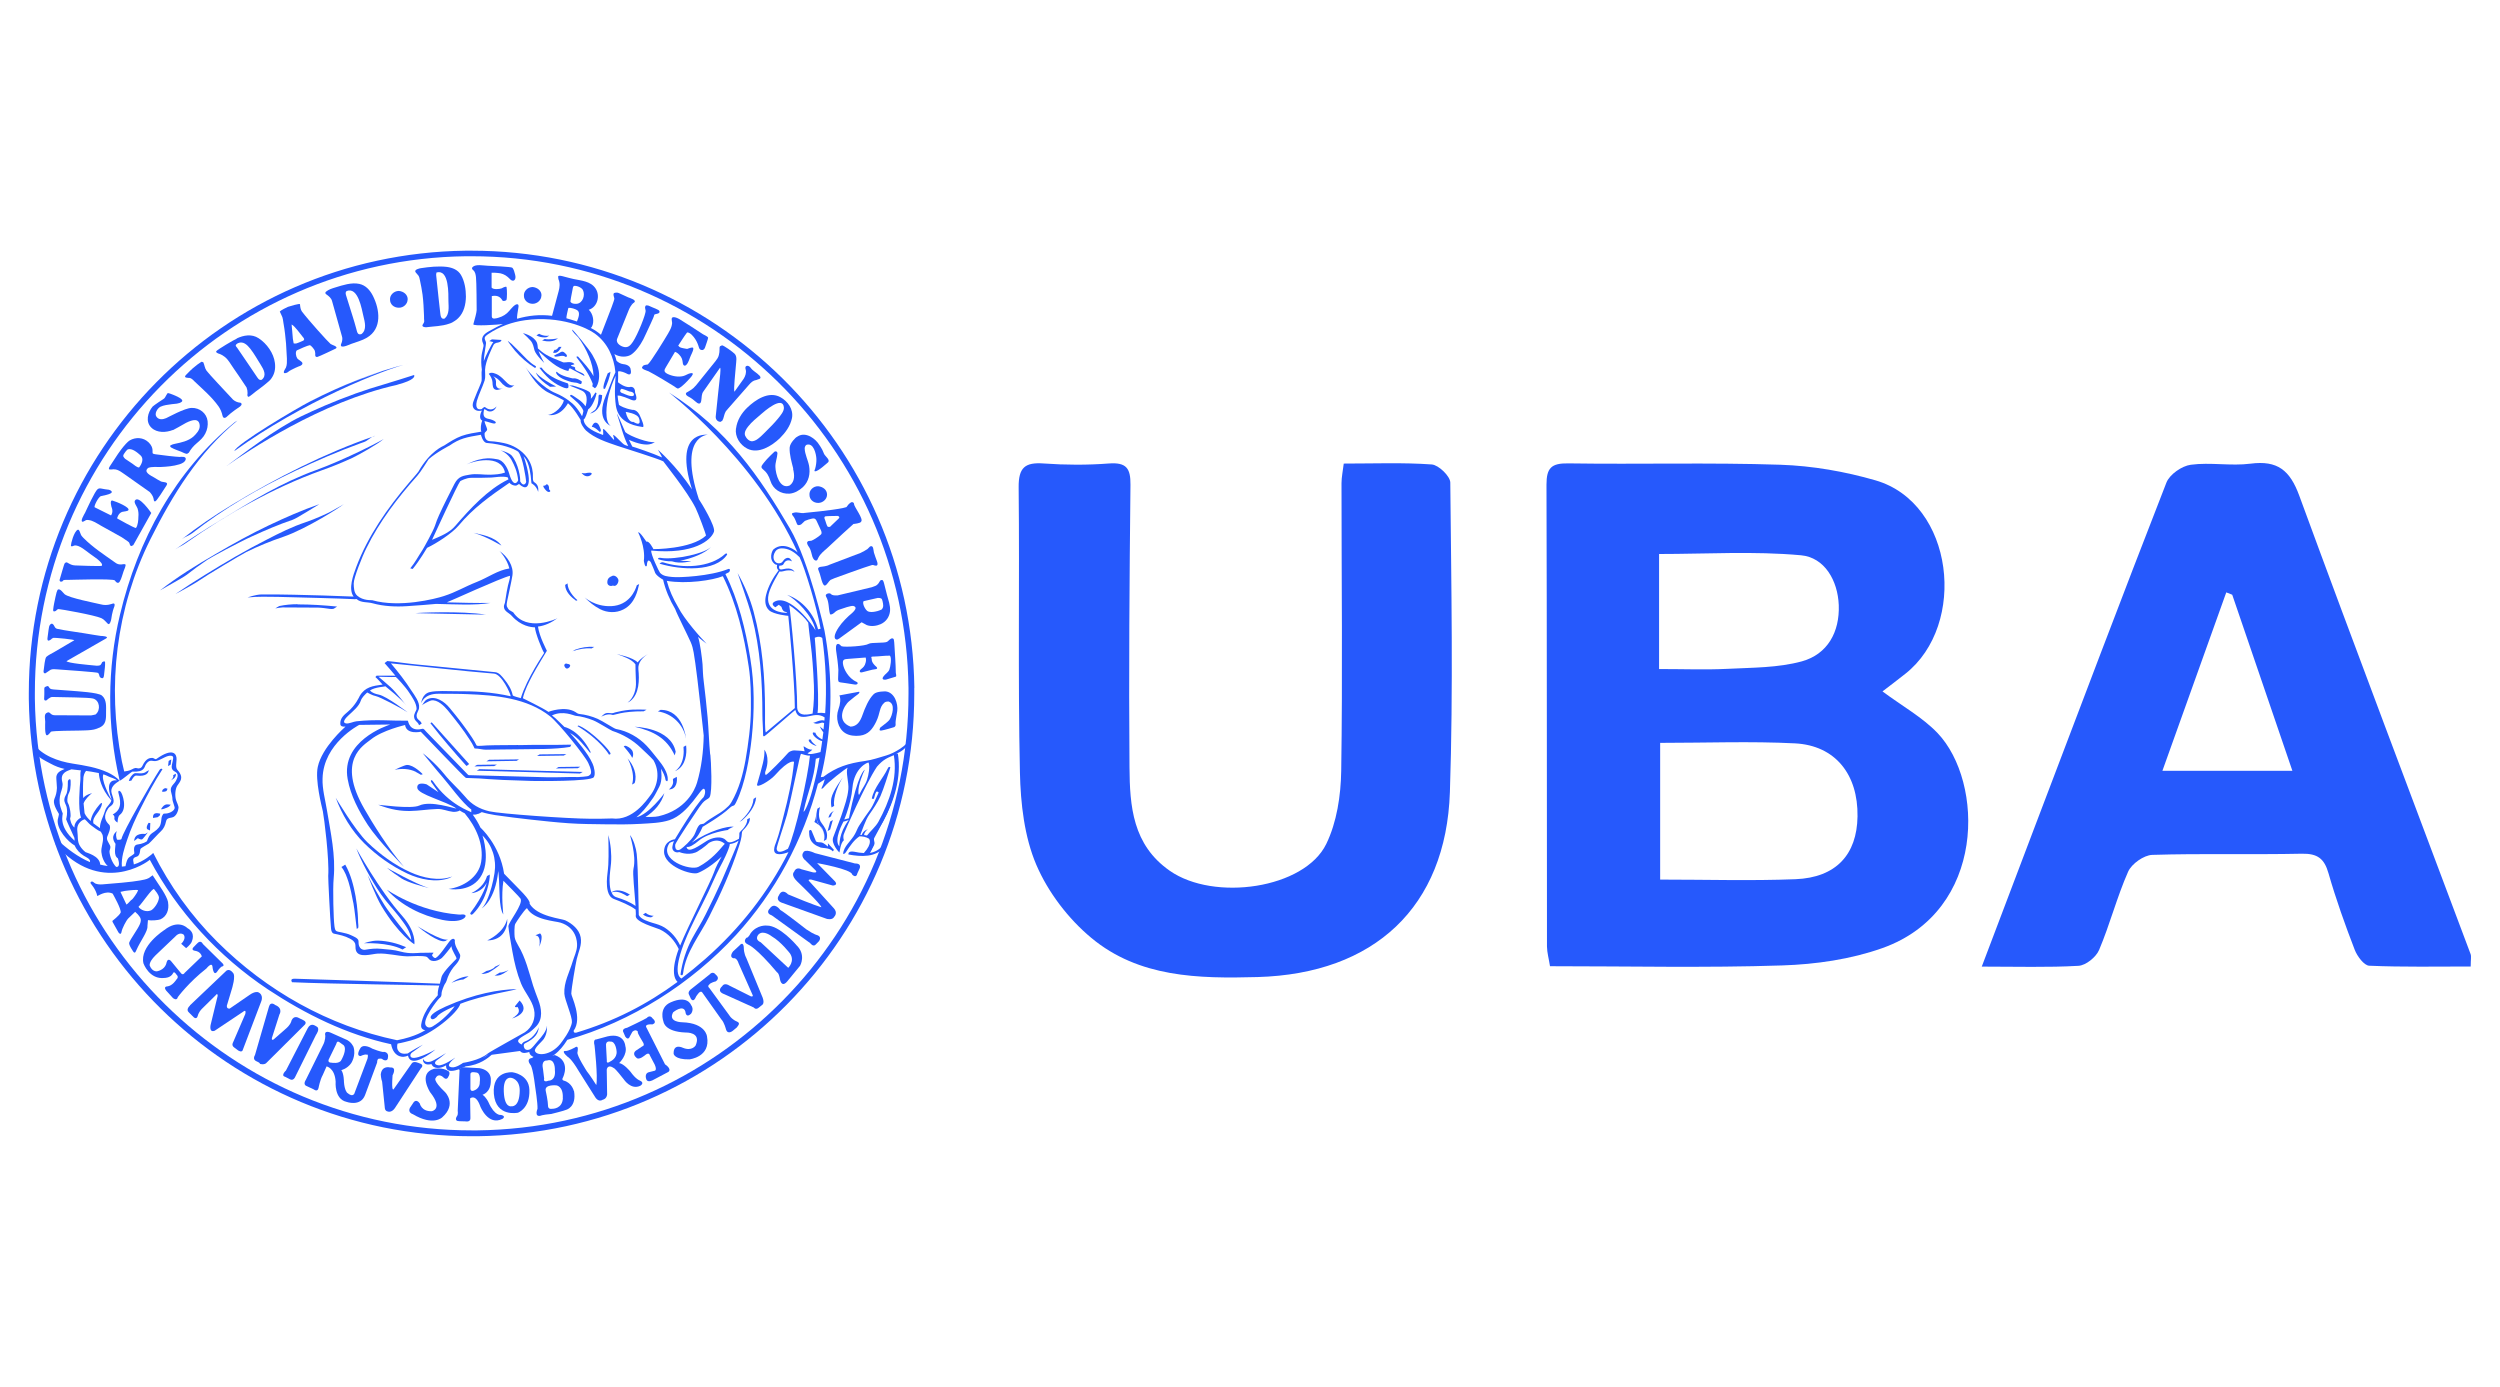 <?xml version="1.0" encoding="UTF-8"?>
<svg id="Belog" xmlns="http://www.w3.org/2000/svg" viewBox="0 0 256 142">
  <defs>
    <style>
      .cls-1 {
        fill: #2659fc;
      }
    </style>
  </defs>
  <g id="surface0">
    <path id="path5" class="cls-1" d="m58.39,68.13c0,.16-.15.3-.3.33-.16.02-.28-.16-.31-.32,0-.13.13-.25.31-.16.17,0,.3.1.3.16"/>
    <path id="path7" class="cls-1" d="m50.14,89.56l-.27.15c-.14.48-.5,1.2-1.6,1.75,0,0,1.07-.04,1.57-1.08-.03.11-.26,1.25-1.69,3.13,0,0,.04.31.3.06,1.48-1.5,1.74-3.66,1.7-4.01"/>
    <path id="path9" class="cls-1" d="m62.71,91.34c.11-.12-.22.1-.07.04.1-.04.22-.06.34-.06.44-.02.88.22,1.24.45l.28-.16c-.6-.38-1.47-.7-2.05-.1l.27-.16"/>
    <path id="path11" class="cls-1" d="m65.84,93.64c.22.19.53.29.83.3l.27-.16c-.29,0-.61-.11-.83-.3l-.27.16"/>
    <path id="path13" class="cls-1" d="m74.46,56.79c0-.13-.1-.16-.21-.06-1.58,1.44-4.4,1.48-6.32.86-.24-.07-.39.13-.39.13,2.18.66,5.72.87,6.92-.93"/>
    <path id="path15" class="cls-1" d="m67.72,57.13c-.43-.06-.32.13-.32.13.47.16.94.23,1.4.22.95.31,1.98-.03,1.98-.03-.29,0-.77,0-1.16-.03,1.14-.2,2.66-.78,3.2-1.44-.54.67-3.61,1.36-5.09,1.16"/>
    <path id="path17" class="cls-1" d="m48.49,54.57l-.04-.02.04.02"/>
    <path id="path19" class="cls-1" d="m51.35,55.87c-.68-.96-2.23-1.15-2.86-1.31,1.45.42,2.79,1.29,2.86,1.31"/>
    <path id="path21" class="cls-1" d="m62.77,59.96c.31.16.56-.24.56-.52,0-.2-.27-.54-.58-.49-.31.13-.57.25-.56.7,0,.25.26.44.58.31"/>
    <path id="path23" class="cls-1" d="m60.09,48.43c-.19.08-.54,0-.54,0,.53.65.99.18.99.18.24-.31-.45-.18-.45-.18"/>
    <path id="path25" class="cls-1" d="m55.99,49.58l-.19.15s-.3-.08-.09.23c0,0,.31.5.55.41,0,0,.22-.05-.04-.26,0,0,.06-.44-.23-.53"/>
    <path id="path27" class="cls-1" d="m10.43,71.22c-.4-.32-2.54-.43-3.07-.48-.53-.04-1.8-.14-1.89-.14-.15-.02-.29-.02-.4-.15-.07-.11-.07-.18-.23-.2l-.23.1h0s0,0,0,0c-.11.08-.07.28-.07.39,0,.28,0,.54-.02.82,0,.19.13.2.25.15,0,0,.35-.35.59-.34.97.03,3.77.04,4.17.16.69.19.79,1.17.29,1.6v.02s-.35.1-.5.11c-1.24,0-2.47-.01-3.71-.02-.16,0-.28-.04-.4-.14-.1-.09-.2-.21-.34-.14h0s-.02.01-.02.01l-.12.06c-.23.17-.1.63-.1.88,0,.17-.07,1.31.15,1.38.13.05.35-.26.44-.37.3-.09,2.26-.1,2.88-.11.76-.03,1.7.03,2.34-.45.45-.33.42-.92.42-1.41,0-.6.08-1.31-.43-1.73h0Zm-5.5.31l.09-.09h0s-.1.09-.1.09h0Zm4.7,3.15c.26-.05.46-.12.61-.2-.17.11-.38.16-.61.2"/>
    <path id="path29" class="cls-1" d="m67.22,32.08h-.01s.01,0,.01,0h0"/>
    <path id="path33" class="cls-1" d="m10.39,65.13c-.1,0-1.3-.21-1.81-.29-.89-.15-1.8-.25-2.69-.44-.16-.03-.24-.11-.31-.25-.05-.11-.19-.35-.33-.27h0l-.13.08h.02s0,0,0,0c-.14.13-.12.33-.17.56-.04.27-.07.56-.11.83-.02.15.02.32.2.22h0s.02,0,.02,0l.1-.06c.1-.06.16-.15.27-.19.14-.04,2.29.17,2.15.25.13-.08-1.57.92-2.1,1.23-.25.14-.53.27-.75.46-.16.14-.23,1.08-.27,1.32-.08.37.09.37.14.37h.02l.55-.37c.2-.08.42-.06.63-.04,1.08.08,4.17.29,4.24.37l.1.2c.02.3.26.33.26.33.23.08.23-.32.25-.47.04-.38.11-.79.09-1.16-.02-.19-.3,0-.3,0-.03.02-.09.3-.27.33-.15.04-.39.04-.6,0-.38-.04-2.68-.23-2.78-.44.77-.45,4.05-2.31,4.05-2.32h0s.04-.03.04-.03c.26-.19-.47-.23-.53-.23m-5.17.3l.04-.03.19-.1-.23.13"/>
    <path id="path35" class="cls-1" d="m5.17,68.59l-.16.1.16-.1"/>
    <path id="path37" class="cls-1" d="m71.23,39.5c-.26.33-.55.48-.93.7h0s-.26.19.26.45c.26.13.49.32.71.51.45.41.53-.04.54-.15.06-.33.01-.66.23-.94.56-.81,1.13-1.61,1.69-2.41.08,0,.03.48.02.65-.06.57-.38,3.46-.46,4.34-.03.36.27.57.51.54l.17-.12c.16-.27.17-.64.34-.93.06-.1.16-.18.23-.28.73-.82,1.44-1.64,2.16-2.46.21-.24.39-.43.73-.48l.38-.14c.08-.07.1-.16-.03-.31-.27-.3-.69-.48-.92-.82-.11-.16-.29-.19-.27-.19-.02.01-.37-.06-.23.39.09.29-.04.68-.21.94-.32.44-.63.88-.94,1.32-.12-.18.11-2.12.15-2.72.02-.36.15-.89-.14-1.17-.19-.19-1.06-.82-1.28-.86l-.21.1c-.07.1-.04.22-.05.34,0,.19-.02.38-.07.56-.05.23-.19.43-.34.62-.32.38-1.66,2.08-2.03,2.52"/>
    <path id="path39" class="cls-1" d="m5.87,62.43h-.02l-.02.02.04-.02"/>
    <path id="path41" class="cls-1" d="m11.39,63.41c.04-.31.1-.61.18-.9.03-.15.11-.29.15-.44.07-.29-.07-.3-.22-.25-.02,0-.54.24-1.16.07-.61-.15-3.24-.65-3.72-1.04-.15-.13-.43-.57-.66-.49h0s-.11-.07-.28.77c-.09.45-.2.88-.24,1.34,0,.18.12.14.19.12.18-.04.2-.23.38-.22.18,0,3.66.61,4.37.93.28.12.45.38.67.58.19.16.32-.34.34-.47h0Zm-5.57-.99l.05-.03-.05.03"/>
    <path id="path43" class="cls-1" d="m84.9,57.85c-.28.13-.38.1-.47.14-.1.05-.8-.02-.63.36.11.27.2.56.27.84.04.16.22.88.44.76.22-.11.32-.4.54-.57.14-.06.28-.12.42-.18,0,0,3.26-1.19,3.82-1.34.17-.04.27.09.41.06,0,.01.29.04.09-.48-.11-.29-.21-.57-.3-.86-.06-.23-.03-.8-.4-.62h0s-.27.27-.27.27c-.05.04-.58.35-.7.39-.61.23-3.21,1.22-3.21,1.22h0s0,0,0,0Zm.02,1.6l.07-.05h0l-.07.05h0Zm.09-.06h-.01s.01,0,.01,0"/>
    <path id="path45" class="cls-1" d="m19.36,38.69c.22.02.38.18.52.33.86.82,1.82,1.63,2.51,2.61.19.28.32.59.39.92.1.48.48.1.48.09h0c.46-.45,1.25-.96,1.29-.99.07-.05.34-.27.08-.41h0c-.29-.02-.55-.13-.77-.32-.65-.7-2.49-2.65-2.71-2.96-.19-.26-.2-.57-.33-.86l-.17-.06h0s-.69.38-1.49,1.24c-.08.09-.18.15-.21.27-.03.15.34.14.4.15"/>
    <path id="path47" class="cls-1" d="m75.36,43.88c-.11.84.4,1.67,1.16,2.06,1.15.59,2.52-.29,3.33-1.06.58-.58,1.08-1.25,1.25-2.07.17-.9-.43-1.72-1.19-2.14-1.2-.66-2.57.28-3.4,1.08-.59.57-1.04,1.31-1.14,2.13h0Zm2.54-1.44c.34-.3,2.24-1.97,2.37-.73.04.41-.37.86-.6,1.15-.39.48-.85.93-1.29,1.37-.14.13-.29.3-.46.45-.16.14-.29.25-.43.34-.12.08-.26.13-.4.16-.34.06-.65-.27-.78-.55-.15-.35.11-.72.31-.97.36-.46.83-.83,1.27-1.21"/>
    <path id="path49" class="cls-1" d="m11.67,48.06c.46-.02.92.41,1.28.64.8.56,1.6,1.12,2.39,1.69.16.18.3.37.37.61.02.06.03.43.2.33h0c.11,0,.85-1.15,1.14-1.62.25-.4-.36-.31-.57-.41-.23-.11-.46-.27-.67-.39-.36-.21-1.18-.57-.63-1,.35-.14.91-.08,1.29-.09.62-.03,1.28-.08,1.89-.27.24-.07.57-.22.65-.48.11-.37-.46-.29-.63-.28-.25,0-1.88-.18-2.44-.27-.27-.05-.34-.03-.32-.3.02-.37-.14-.67-.41-.93-.54-.51-1.31-.55-1.93-.19,0,0-.53.3-1.56,1.93-.16.25-.32.49-.48.73-.28.45.14.3.44.29h0Zm2.52-.16h-.04s.05,0,.05,0h0s0,0,0,0Zm-1.51-1.4c.12-.18.24-.36.41-.49.45-.13.99.34,1.29.61.39.34.14.9-.14,1.25-.23,0-.52-.28-.67-.38-.26-.17-.51-.35-.76-.51-.16-.17-.26-.27-.13-.47"/>
    <path id="path51" class="cls-1" d="m85.95,65.37h.01s0,0,0,0l2.27-1.65.53.29c.46.17,1,.09,1.43-.1.55-.25.89-.74.95-1.34.05-.56-.18-1.15-.32-1.68-.11-.41-.2-.81-.31-1.22-.07-.22-.12-.32-.27-.27h-.01s.01,0,.01,0h-.02s-.05.04-.05.04h-.03s-.03.04-.03.04h.01s-.08.12-.08.12c-.07.15-.2.28-.34.37-.13.06-.27.1-.42.16-.19.05-2.9.69-3.51.84-.25,0-.54.03-.7-.16-.12-.13-.67-.01-.47.3.31.52.23,1.21.39,1.76.04.12.28.03.46-.14.17-.18.38-.27.6-.34.25-.09,1.11-.39,1.33-.34.65.18-.26.83-.48,1.03-.51.48-1,1.02-1.3,1.65-.11.24-.28.75.13.77l.24-.13h0Zm4.29-2.92l-.07.03.07-.03Zm-.32-1.22l.06-.03-.06.03c.3,0,.39.04.45.32.07.31.15.64-.1.87-.12.05-.26.11-.4.15l-.26.06c-.26.05-.52.06-.72-.02-.25-.1-.63-.8-.46-1.05.49-.12,1-.22,1.49-.34h0Zm-1.51.31h0s-.04.03-.04.03l.04-.03h0Zm-.06.04h.02-.03s.01,0,.01,0"/>
    <path id="path53" class="cls-1" d="m17.7,44.05c.05-.02,1-.54,1.35-.75.68-.34,1.34-.5,1.4.27.04.45-.35.86-.65,1.14-.54.46-1.23.6-1.9.74-.14.02-.27.07-.39.13v-.02s-.2.14.03.27c.31.18.67.29,1.02.43.11.04.49.26.62.2l.16-.11c.21-.37.46-.67.79-.95.36-.31.68-.58.89-1,.21-.4.29-.84.24-1.28-.1-.81-.82-1.37-1.63-1.35-.7,0-2.49,1-2.62,1.05-.35.14-.72.19-.97-.12-.27-.32.07-.89.39-1.05.34-.16.77-.21,1.15-.26.32-.04.75-.03,1.02-.24.33-.27-.7-.65-.88-.73-.19-.08-.47-.17-.47-.16-.16-.1-.27.47-.5.59-.09.05-.96.63-1.12.78-.51.61-.76,1.58-.11,2.18.57.54,1.5.49,2.18.22"/>
    <path id="path55" class="cls-1" d="m81.21,48.01c.15.61.21,1.28-.34,1.7-1.03.45-1.45-1.19-1.47-1.9-.02-.46.18-.9.21-1.37,0-.2-.15-.27-.31-.19h.01s-.79.73-1.06,1.1c-.17.23-.43.45-.16.67.43.35.63.69.8,1.22.26.85,1.06,1.37,1.96,1.31.51-.04,1-.33,1.37-.67.61-.58.77-1.38.63-2.18-.11-.59-.43-1.17-.45-1.77,0-.14.05-.27.16-.37.75-.29,1.02.93,1.04,1.44.01.34-.04.68-.13,1-.03.09-.14.26,0,.26.3.03,1.23-.85,1.28-.88.34-.26-.23-.63-.36-.89-.09-.18-.14-.37-.25-.54-.06-.13-.15-.24-.23-.37-.39-.66-1.36-1.37-2.16-.93l-.23.14s-.62.53-.66,1.05c-.03.72.2,1.46.37,2.15"/>
    <path id="path57" class="cls-1" d="m90.69,70.8s-.9-.03-1.21.27c-.53.51-.91,1.43-1.17,2.17-.21.59-.52,1.14-1.21,1.17-1.54-.57-.69-2.18-.13-2.62.43-.35.67-.55.94-.74,0,0,.24-.27-.03-.2l-1.93.36c.17.32.09.92-.1,1.44-.3.83-.06,1.95.7,2.42.43.27,1,.32,1.51.26.85-.1,1.29-.68,1.65-1.41.45-.91.3-1.48.85-1.97.12-.1.26-.11.4-.12.78.19.41,1.46.12,1.88-.2.28-1.06.84-.97.85.03,0-.18.28.13.25.31-.04,1.26-.33,1.32-.35.25-.13.1-.37.16-.65.02-.2.14-.87.16-1.01.09-.75-.27-1.89-1.18-2"/>
    <path id="path59" class="cls-1" d="m22.44,36.22c.47.18.77.44,1.04.84.32.48.64.96.98,1.44.27.39.53.78.79,1.18.07.18.1.37.1.57,0,.14-.08.3.09.39l.14-.07c.21-.14.4-.32.61-.48.32-.23,1.45-1.06,1.6-1.34.32-.45.44-.96.36-1.59-.12-.99-.83-1.98-1.66-2.52-.71-.47-1.53-.32-2.26.02h.04c-.27.11-2.01,1.14-2.12,1.3-.09.14.22.25.3.27h0Zm1.93-1.08c.53-.24.95.18,1.26.57.4.51.72,1.09,1.06,1.63.31.49.66,1.11.11,1.55-.29.09-.4-.18-.56-.4-.25-.37-.5-.74-.75-1.11-.4-.59-.8-1.17-1.2-1.76l-.04.02.04-.02c-.25-.26-.16-.32.07-.48"/>
    <path id="path61" class="cls-1" d="m33.43,30.15c.24.18.49.37.57.67.33,1.2.67,2.4,1.01,3.6.07.2.05.39,0,.59-.03.16-.17.29-.07.43.13.18.87-.16,1.01-.22.54-.2,1.12-.34,1.62-.64,1.58-.93,1.32-2.88.62-4.28-.3-.59-.74-1.09-1.4-1.23-.8-.17-1.69.13-2.44.36-.33.1-.7.21-.97.44-.11.1-.07.2.04.28h0Zm2.07-.35c1.18-.45,1.54,1.85,1.71,2.56.15.61.38,1.42-.2,1.85-.42.14-.44-.25-.53-.55-.11-.44-.25-.87-.38-1.3-.23-.71-.45-1.43-.67-2.14-.05-.18-.06-.31.07-.42"/>
    <path id="path63" class="cls-1" d="m42.82,28.18c.11.16.15.33.18.51.11.49.2.99.27,1.49.09.71.12,1.44.15,2.16,0,.19,0,.37.02.56,0,.12-.1.25-.16.35-.12.22.23.27.36.26.78-.1,1.63-.1,2.37-.37.21-.06.39-.16.56-.28.13-.08.24-.17.35-.28.59-.57.78-1.43.79-2.21,0-.73-.13-1.58-.51-2.22-.31-.52-.86-.74-1.45-.82-.85-.1-1.8,0-2.65.13-.14.02-.7.14-.56.39.07.12.2.22.27.33h0Zm1.87-.27c1.33-.4,1.22,2.27,1.23,2.95.02.61.11,1.33-.39,1.76-.37.12-.42-.29-.45-.58-.05-.47-.1-.95-.16-1.43-.08-.82-.17-1.64-.26-2.47l.03-.23Zm-.05.01h0s-.03.04-.03.04l.02-.04"/>
    <path id="path65" class="cls-1" d="m29.04,33.16c.12.67.19,1.34.25,2.01.03.52.06,1.04.09,1.56,0,.32.02.61-.1.91-.07.16-.25.34-.21.52.03.12.32,0,.32,0l.11-.07c.31-.26,1.17-.61,1.23-.62.13-.06.26-.15.24-.28-.02-.18-.45-.35-.54-.51-.13-.19-.2-.64-.04-.8.26-.13,1.12-.51,1.32-.53.15-.02.53.51.53.58,0,.11.06.2.04.33-.02.17.02.32.22.29.16-.03,1.85-.84,1.87-.85.34-.21-.41-.38-.52-.48-.27-.22-2.27-2.44-2.94-3.33-.14-.2-.17-.49-.19-.73,0-.13-1.1.22-1.23.26-.09.03-.76.37-.84.48l.18.39c.15.25.16.61.21.88h0Zm1.24,2.75l.03-.02-.03.02Zm.7-1.44c.13.15.25.28.08.41-.04.02-.55.24-.68.28-.12.03-.23.03-.31,0l-.08-.46c-.03-.46-.13-1.43-.13-1.47.29.1.98,1.08,1.12,1.24Zm-1.07,3.32c-.17.1-.32.22-.47.33.1-.08.26-.21.47-.33"/>
    <path id="path67" class="cls-1" d="m82.33,52.54c-.37.03-.67-.12-.99-.05l-.19.05c-.16.1.11.36.15.42.11.16.27.6.3.67.07.2.28.17.45.06l.37-.35c.25-.11.51-.19.76-.24.24-.04.33.03.43.22.12.28.26.54.38.82.08.17.17.32.13.51-.03.14-.84.67-1.03.72l-.29.03h-.01s-.17.06-.14.23c.03.18.16.33.25.48.15.26.2.62.29.9.22.57.49.35.48.35.07-.08.08-.18.15-.29.18-.35.54-.64.84-.9.84-.8,2.67-2.47,2.73-2.51.02,0,.72-.08.77-.22h.01s.01-.02.01-.02h-.01c.31-.24-.71-1.51-.72-1.81,0-.21-.24-.19-.23-.19-.03.01-.22.03-.55.51l-.39.1c-1.05.22-3.7.48-3.96.5h0Zm.03.83h0s.01,0,.01,0h-.01Zm5.03.28h.02s.01-.02.01-.02h.03s-.07.03-.07.03h0s0,0,0,0Zm-.02.01h0l-.03.02.02-.02h0Zm-2.39.29h0s.05-.03.05-.03l-.05.03h0Zm.07-.03h-.02s.02-.02.02-.02v.02s0,0,0,0Zm-.57-1.04c.18-.05,1.31-.04,1.32-.05-.01,0,.26.08.09.26l-.9.86h-.22c-.14-.16-.18-.45-.26-.64-.04-.15-.17-.3-.03-.42"/>
    <path id="path69" class="cls-1" d="m8.49,53.43l.2-.1c.11-.08.18-.1.36-.08.46.04.9.36,1.29.58.7.39,1.41.78,2.12,1.18h0c.16.12.68.44.75.53.1.14.05.34.25.38l.19-.1h0,0l1.84-3.29s-1.31-1.92-1.68-1.26c-.11.2.2.59.27.78.1.29.12.59.09.89,0,.28-.04.86-.25,1.13-.19,0-1.84-.94-1.92-.98-.03-.02.14-.59.54-.68.18-.04.53-.06.6-.16.23-.29-1.25-.89-1.62-.99-.32-.08-.11.67-.06.78.04.09.12.43-.09.74-.42-.21-1.53-.77-1.67-.83-.13-.06.38-1.1.65-1.15.29-.06.83-.17,1-.29.25-.15-.04-.33-.2-.36-.27-.04-.55-.06-.82-.13-.17-.04-.32.05-.32.06-.29.21-1.08,1.97-1.3,2.43-.07.14-.59.95-.2.92h0Zm2.98-.72l-.06.06.06-.06Zm-2.67.53l-.14.08.14-.08"/>
    <path id="path71" class="cls-1" d="m68.45,34.09c-.43.73-1.8,2.97-2.11,3.22-.58.08-.53.22-.55.24-.24.23.49.41.62.47.61.31,2.31,1.33,2.56,1.5.14.08.28.22.44.27.02,0,.34-.03,1.33-1.16.11-.13.39-.47.01-.42-.27.03-.53.24-.79.3-.53.13-1.16,0-1.62-.23-.43-.22-.31-.42-.13-.72.3-.51.6-1.02.91-1.53.17.05.3.15.44.3.26.27.32.49.36.85.02.23.19.36.36.18.24-.24.33-.68.47-.97.08-.17.38-.75.18-.8-.15-.03-.43.1-.57.14l-.34-.06c-.26-.06-.41-.06-.57-.28.3-.45.58-.92.91-1.35.32-.02.69.46.83.68.18.27.3.58.39.89.09.29.38.23.38.23.09-.03.18-.11.23-.24.08-.24.32-.9.32-1.01-.01-.13-.41-.29-.52-.36-.8-.52-1.59-1.05-2.4-1.54-.11-.07-.83-.45-.81.01,0,.16.06.3.04.45-.03.32-.21.66-.37.93Zm-2.15,3.26l-.1.04.12-.06-.02.02h0Z"/>
    <path id="path73" class="cls-1" d="m85.85,68.58c.01.31-.04.65-.03.96,0,.15.02.12.06.27l.14.06s1.22.17,1.46.22c.35.07.45-.17.23-.27-.84-.36-1.33-1.33-1.39-1.84-.06-.47.16-.48.52-.51.61-.05,1.2-.09,1.8-.14.06.17.05.33,0,.52-.09.36-.22.47-.49.69-.18.15-.14.36.11.31.35-.07,1.05-.3,1.36-.32.33-.03.15-.21.15-.22-.6-.51-.48-.77-.51-.85-.1-.25-.01-.22.25-.23.54-.01,1.07-.1,1.62-.09.21.25.04,1.18-.06,1.43-.12.3-.44.45-.61.71,0,0-.29.37.24.32l1.03-.31c.1-.08,0-.28,0-.4-.01-.94-.09-1.85-.14-2.79-.02-.46-.07-.67-.09-.67-.07-.07-.17-.1-.31,0-.13.08-.22.21-.35.29-.29.16-1.63.04-1.89.21-.35.23-2.39.36-2.77.25-.12-.08-.11-.16-.32-.24h0c-.33-.07-.26.54-.24.7.1.66.19,1.3.23,1.96h0Zm.31-2.43h-.03s-.08-.07-.08-.07l.11.07h0Zm-.29-.23h0s-.01,0-.01,0h0"/>
    <path id="path75" class="cls-1" d="m6.38,59.55c.1-.11.07-.09.12-.14.14-.04.31-.03.45-.03.28,0,4.68-.15,4.81.06.31.46.49.13.5.11.19-.3.27-.73.4-1.07.03-.1.29-.62.17-.69-.1-.05-.31,0-.41.01-.26.01-.42-.04-.62-.19-1.1-.78-2.3-1.56-3.25-2.52-.09-.1-.2-.2-.26-.33-.08-.16-.17-.6-.34-.51-.38.2-.69,1.4-.69,1.62,0,.17.33,0,.33,0,.47-.15,1.33.63,1.65.86.17.13,1.43.9,1.18,1.21-.16.06-2.48-.03-2.73-.04-.32-.01-.52-.13-.78-.28-.16-.1-.26.05-.28.06h0s0,0,0,0c-.07.05-.45,1.48-.53,1.71-.02.09.11.26.27.13h0Zm1.26-3.72l-.05.03.05-.03Zm-1.19,3.59h0s-.04.04-.04.04l.03-.04"/>
    <path id="path77" class="cls-1" d="m54.79,37.69s.18-.14.05-.21c-.66-.37-1.14-.96-1.67-1.49-.27-.26-.53-.53-.8-.79l-.38-.3c0,.06.52.75.76,1.03.59.68,1.28,1.28,2.05,1.76"/>
    <path id="path79" class="cls-1" d="m51.55,39.39c.17.2.57.4.85.26l.27-.21c-.37.13-.65-.13-.88-.37-.24-.25-.47-.48-.77-.67-.19-.12-.77-.38-.97-.11h0c.19.19.37.59.38.84.02.32,0,.72.38.79.23.04.7-.16.72-.17h0c-.46.18-.8-.07-.74-.54.04-.45-.27-.67-.3-.7.36.24.42.15,1.03.88h0Zm.99.13h-.02s.02,0,.02,0"/>
    <path id="path81" class="cls-1" d="m59.87,61.18h0c.47.47.98.89,1.58,1.2.75.38,1.64.41,2.38.03,1.2-.6,1.47-1.93,1.62-2.61l-.24.13c-.17.58-.8,2.05-2.61,2.14-1.7.07-2.72-.9-2.73-.89Zm3.94.64h0,0"/>
    <path id="path83" class="cls-1" d="m57.87,59.9c.02.69.59,1.23,1.12,1.62h0s.14-.06.14-.06c0,0-1-.81-1.01-1.72l-.26.16"/>
    <path id="path85" class="cls-1" d="m65.29,67.83c-.46-.52-2.07-.83-2.13-.85.63.22,1.52.51,1.91,1.05,0,0,.01,1.07.05,1.79.04.77-.21,1.64-.86,2.13l.27-.15c.95-.73.95-2.21.84-3.27-.06-.68.41-1.19.98-1.56-.36.22-.79.5-1.06.86"/>
    <path id="path87" class="cls-1" d="m58.62,66.69c.62-.22,1.31-.35,1.96-.29l.27-.16c-.66-.05-1.35.06-1.96.29l-.27.16"/>
    <path id="path89" class="cls-1" d="m69.31,79.54l-.38.21c-.05.04,0,.07,0,.35-.02.43-.43.73-.44.74.85,0,.87-.96.81-1.29"/>
    <path id="path91" class="cls-1" d="m70.26,76.33l-.27.15c.06.63,0,1.26-.29,1.82-.08.17-.21.32-.34.46l-.14.13s-.08.06-.08.06c0,0,0,0,.01,0-.01.01-.02.02-.02.02,0,0,.16-.09.19-.1.87-.51,1.04-1.63.94-2.52"/>
    <path id="path93" class="cls-1" d="m67.64,72.69l-.27.16c1.48.21,2.63,1.37,2.88,2.78,0-.03-.29-2.96-2.61-2.94"/>
    <path id="path95" class="cls-1" d="m69.09,77.35l.1-.37c-.5-2.47-4.11-2.55-4.19-2.56,1.88.45,3.25,1.12,4.09,2.93"/>
    <path id="path97" class="cls-1" d="m66.19,72.67c-.99-.02-1.75-.07-2.98.23-.14.03-.29.06-.43.12-.14.05-.52-.05-.68,0-.32.08-.47.34-.54.38.15-.09.68-.36,1.17-.19.14.05.94-.39,3.18-.37l.27-.15"/>
    <path id="path99" class="cls-1" d="m48.05,78.25c-1.28-1.42-2.57-2.85-3.84-4.28l-.09.05-.05.03c1.15,1.5,2.42,2.96,3.69,4.38l.03-.02h0,0s.02,0,.02,0l.09-.06.02-.02h0s.09-.07.09-.07l.03-.02-.03.02h0s.03-.02.03-.02"/>
    <path id="path101" class="cls-1" d="m53.08,76.29c-1.1.02-2.09,0-3.2.04-.27,0-1.04.11-1.08,0-.13-.27-.28-.52-.45-.78-.7-1.06-1.49-2.08-2.31-3.06-.51-.63-1.46-1.31-2.3-.88-.26.13-.35.38-.53.61.06-.08.7-.43.93-.49.64-.14,1.34.56,1.72,1.02.8.98,1.59,1.98,2.26,3.03.16.23.29.47.41.72.05.12.03.14.15.15.27-.01.8.13,1.08.12,1.11-.03,2.09-.02,3.2-.04,1.79-.04,3.8.03,5.43-.25l.11-.23c-1.82.05-3.6,0-5.43.05"/>
    <path id="path103" class="cls-1" d="m58,77.22c-.91.01-1.83.03-2.74.03l-.27.16c.91-.02,1.83-.03,2.74-.04l.27-.15"/>
    <path id="path105" class="cls-1" d="m53.17,77.76c-1.03.02-2.06.03-3.09.04l-.27.16c1.04-.02,2.06-.03,3.09-.05l.27-.16"/>
    <path id="path107" class="cls-1" d="m48.57,78.48c.69-.01,1.35-.02,2.03-.03l.28-.16c-.68,0-1.35.02-2.03.03l-.27.16"/>
    <path id="path109" class="cls-1" d="m49.09,78.76l-.27.16c3.51.09,7.04.19,10.57.29l.27-.16c-3.52-.1-7.05-.2-10.57-.29"/>
    <path id="path111" class="cls-1" d="m56.94,78.69c.74,0,1.48-.01,2.22-.02l.27-.16c-.74,0-1.48.02-2.23.03l-.27.15"/>
    <path id="path113" class="cls-1" d="m46.04,89.9l.27-.15c-1.38.51-3.01.15-4.32-.45-1.61-.73-3.1-1.83-4.36-3.04-1.3-1.26-3.25-4.57-3.25-4.57.61,1.69,1.64,3.4,2.91,4.65,1.27,1.26,2.79,2.34,4.42,3.11,1.31.61,2.96.97,4.34.45"/>
    <path id="path115" class="cls-1" d="m55.3,95.58l-.47.19c.11.07.24-.01.37.29.13.3.05.92-.03.99.01,0,.56-1.16.13-1.47"/>
    <path id="path117" class="cls-1" d="m52.44,104.29s2.01-.54.77-1.84l-.43.53c-.15.13.08.22.2.12.01,0,.25.3.11.6-.15.29-.65.59-.65.59"/>
    <path id="path119" class="cls-1" d="m47.66,93.73c-.19-.18-.45-.04-.69-.08-4.23-.32-7.33-2.54-7.35-2.54,1.47,1.61,3.55,2.65,5.69,3.09,1.96.39,2.5-.32,2.34-.48"/>
    <path id="path121" class="cls-1" d="m41.11,89.95c.67.42,2.14.82,2.81.99-1.33-.4-4.29-2.06-4.3-2.08.47.4.98.75,1.5,1.09"/>
    <path id="path123" class="cls-1" d="m51.94,94.08c-.32,1.47-2.02,2.21-2.05,2.22,1.68,0,2.12-1.37,2.05-2.22"/>
    <path id="path125" class="cls-1" d="m42.43,96.71s.23-1.26-1.26-2.94c-2.34-2.62-4.69-6.9-4.68-6.89.44,1.21,1.51,3.24,2.52,4.69.56.81,1.25,1.52,1.86,2.3.51.68,1.19,1.5,1.25,2.39-.29-.35-2.22-2.73-2.73-3.55-.63-1.01-1.22-2.04-1.75-3.11,0,0,.83,2.2,1.43,3.19,1.77,2.93,3.27,3.85,3.37,3.91"/>
    <path id="path127" class="cls-1" d="m36.18,92.43c.16.9.23,1.8.35,2.69l.1-.06.03-.02c.08-.08.01-.49.01-.6,0-.3-.02-.6-.04-.9-.04-.59-.12-1.18-.22-1.77-.2-1.09-.49-2.23-1.05-3.22h-.03c-.12.09-.26.16-.37.23l.04-.03-.04.03c.37.45.55,1,.73,1.54.21.69.35,1.4.48,2.1"/>
    <path id="path129" class="cls-1" d="m41.59,96.99c-.91-.39-1.88-.64-2.88-.67-.74-.01-1.45.28-1.43.27-.01,0,2.46-.13,3.94.64l.37-.24"/>
    <path id="path131" class="cls-1" d="m45.6,96.36l.27-.16c-.61.23-3.11-1.35-3.11-1.35.34.31,2.2,1.75,2.83,1.51"/>
    <path id="path133" class="cls-1" d="m42.59,79.05c.13.06.51.29.51.29l.19-.06s-.9-.96-1.62-.95c-.25.01-1.24.49-1.26.5.73-.15,1.5-.13,2.18.21Z"/>
    <path id="path135" class="cls-1" d="m62.51,77.21c.19-.15-1.89-2.36-3.27-2.92l-.11.06c2.32,1.39,3.25,2.92,3.23,2.93l.15-.06"/>
    <path id="path137" class="cls-1" d="m64.99,80.18c.28-.85-.11-1.83-.73-2.52,0-.01.85,1.47.46,2.68l.27-.16"/>
    <path id="path139" class="cls-1" d="m64.71,76.82c-.11-.19-.48-.44-.71-.46l-.13.07s.76.86.85,1.15c.03.1.24-.36,0-.76"/>
    <path id="path141" class="cls-1" d="m36.35,40.32c-2.3.83-4.11,1.64-5.5,2.31-2.65,1.27-6.16,3.99-7.66,5.1,2.09-1.48,9.63-6.57,17.46-8.32l.15-.05c1.55-.42,1.71-.79,1.6-.96-.02.02-2.77.87-3.08.96-1,.29-2,.61-2.98.96"/>
    <path id="path143" class="cls-1" d="m40.14,39.92l-.06.05.06-.05"/>
    <path id="path145" class="cls-1" d="m24,46.19h0s0,0,0,0h0c6.97-5.05,15.25-8.33,17.8-8.96-3.46.86-6.86,2.25-10.03,3.87-1.47.75-7.62,4.41-7.77,5.09Zm15.08-8.15c-.71.25-1.4.5-2.1.76-.76.29-1.5.59-2.24.91,1.41-.62,2.86-1.19,4.33-1.67"/>
    <path id="path147" class="cls-1" d="m28.06,43.16l.11-.06.05-.03-.16.09"/>
    <path id="path149" class="cls-1" d="m38.79,45.22l-.06.05.06-.05"/>
    <path id="path151" class="cls-1" d="m49.75,62.94c-2.53-.41-7.15-.19-7.19-.15,2.27.04,7.11.14,7.19.15"/>
    <path id="path153" class="cls-1" d="m50.3,61.69h.08s-.08,0-.08,0"/>
    <path id="path155" class="cls-1" d="m30.46,61.87c-.62,0-1.26.06-1.87.19l-.27.16h0s-.06.04-.06.04l-.03.02-.04.02s0,0,.01,0h0s0,0,0,0c.26-.05.49-.08.73-.1l3.65.02c.2,0,.4.03.61.05.21.01.51.09.76.09.08,0,.16,0,.23-.03l.22-.14.06-.04.06-.04-.04.02.04-.02c-1.33-.13-2.68-.22-4.04-.22"/>
    <path id="path157" class="cls-1" d="m77.43,81.64l-.27.17c-.06.92-.77,1.77-1.44,2.36l.27-.16c.67-.58,1.37-1.45,1.44-2.37"/>
    <path id="path159" class="cls-1" d="m44.38,105.06l.16-.09v-.02s-.16.11-.16.11"/>
    <path id="path161" class="cls-1" d="m82.85,75.72c-.19.2.39.6.78.67.02,0-.64-.45-.57-.65l-.21-.02"/>
    <path id="path165" class="cls-1" d="m58.9,37.72c.04-.19-.34-.18-.42-.26-.09-.12.45-.1.32-.2-.23-.22-.57-.19-.82-.16-.14,0-.26.03-.32,0-1.74-.68-1.97-.89-2.58-1.42-.03-.2-.02-.38-.1-.59-.31-.72-1.43-.98-1.43-.98.28.26.56.51.8.79.24.29.29.62.38.97.17.52,1.03,1.32,1,1.29-.16-.28-.3-.55-.43-.84-.05-.12-.1-.25-.15-.37.9.81,1.9,1.82,3.05,2.04.01.01.02-.06.04-.13.03-.1.08-.2.22-.1l1.38.74c.04-.39-1.04-.45-.95-.8"/>
    <path id="path167" class="cls-1" d="m60.91,39.77l.16-.16c.19-.32.27-.7.28-1.08.03-.77-.31-1.53-.69-2.19-.37-.63-1.99-2.59-2.07-2.59h0c-.04.2.51.66.62.79.45.61.82,1.28,1.1,1.97.26.63.45,1.32.47,2.01-.41-.74-1.02-1.38-1.57-1.99-.05-.06-.26-.04-.14.1.73.94,1.25,1.69,1.63,2.68h0s-.05.25-.05.25l.27.2h0Zm-.22-.23h0s-.02.02-.02.02l.02-.02"/>
    <path id="path169" class="cls-1" d="m58.15,39.74c.11-.06.06-.45,0-.45v-.03c-.77-.24-1.5-.53-2.12-1.02-.16-.12-.29-.26-.42-.4l-.16-.2-.2.02v.02s0,0,0,0c.58.77,1.27,1.48,2.17,1.88.16.07.55.28.73.17h0Zm-.04-.48h-.02.02"/>
    <path id="path171" class="cls-1" d="m56.31,39.61l.64-.03c-.61-.3-1.69-.94-2.06-1.42-.01-.01.1.59,1.42,1.44"/>
    <path id="path173" class="cls-1" d="m58.59,39.13h0c.13.03.27.05.42.06.16.02.29.12.44.14.12.02.13-.26.13-.26-.04-.04-.52-.4-.92-.32,0,0-1.22-.22-1.64-.67h-.06c-.05.11.06.26.13.33.37.4.98.58,1.49.73h0Z"/>
    <path id="path175" class="cls-1" d="m55.2,34.18l-.27.16c.24.14.52.21.79.21.09,0,.17,0,.26-.02l.27-.16c-.08.01-.17.02-.25.02-.27,0-.55-.07-.79-.21"/>
    <path id="path177" class="cls-1" d="m55.78,34.71l-.27.16c.56.13,1.21.16,1.65-.25-.07.07-.99.19-1.37.09"/>
    <path id="path179" class="cls-1" d="m57.22,35.53s-.23.37-.44.29l-.15.29c.38.11.61-.13.87-.59h-.28"/>
    <path id="path181" class="cls-1" d="m56.73,36.44l.12.08c.38.02.77-.21,1.06.02.02.03.2.02.12-.2-.5-.6-.53-.24-1.05-.06l-.27.16"/>
    <path id="path183" class="cls-1" d="m60.6,43.71c.32.02.58.32.85.55l.09-.21c-.1-.24-.21-.74-.53-.77-.26-.03-.41.43-.41.43"/>
    <path id="path185" class="cls-1" d="m61.29,40.59c0,.48-.06.96-.34,1.37l-.53.39c.87-.19,1.24-1.14,1.24-1.9,0,.06-.37-.19-.37.13"/>
    <path id="path187" class="cls-1" d="m61.96,39.79c.22-.49.5-1.19.55-1.72l-.28.16c-.8,1.98-.27,1.56-.27,1.56"/>
    <path id="path189" class="cls-1" d="m47.44,100.3l.55-.32c-.43-.03-1.38.3-1.79.71.13-.13.97-.41,1.24-.38"/>
    <path id="path191" class="cls-1" d="m49.29,99.74c.26,0,.52-.06.75-.15.19-.09,1.07-.67,1.16-.84l-.52.25c-.13.23-.72.42-.85.42l-.54.32"/>
    <path id="path193" class="cls-1" d="m50.64,99.9c.19.02.4,0,.59-.06.15-.04.75-.39.86-.53-.05.07-.67.31-.91.28l-.54.32"/>
    <path id="path195" class="cls-1" d="m19.02,55.62c4.3-3.02,8.92-5.65,13.88-7.44,1.08-.38,2.16-.82,3.2-1.3.64-.3,2.82-1.54,3.18-1.93-.12.13-3.89,2.09-6.92,3.19-3.48,1.25-6.69,3.22-9.82,5.14-1.56.95-3.11,1.93-4.6,2.98.34-.24.74-.39,1.08-.64"/>
    <path id="path197" class="cls-1" d="m38.35,44.65c-5.12,1.77-10.03,4.27-14.63,7.06-1.77,1.07-3.48,2.23-5.11,3.51.32-.25.77-.38,1.09-.63,3.25-2.55,6.83-4.61,10.56-6.39,2.17-1.03,4.38-1.98,6.63-2.8.13-.04.25-.09.37-.13.39-.13.7-.51,1.08-.64"/>
    <path id="path199" class="cls-1" d="m35.2,51.62c-.06.08-1.05.59-1.36.78-.22.13-1.61.77-2.53,1.07-1.4.47-2.67,1.1-3.98,1.78-2.18,1.1-4.29,2.35-6.36,3.63-1.01.62-2,1.26-2.98,1.93-.08.06.65-.34,1.1-.59.45-.26.92-.51,1.34-.8.63-.45,4.34-2.67,4.79-2.89,1.23-.61,2.49-1.12,3.79-1.56,2.42-.83,6.02-3.16,6.18-3.34"/>
    <path id="path201" class="cls-1" d="m32.69,51.63c-1.76.61-3.46,1.36-5.15,2.16-1.87.89-3.69,1.9-5.48,2.95-1.97,1.14-3.89,2.33-5.68,3.72.1-.08,2.31-1.27,2.71-1.58.69-.54,1.4-1.06,2.13-1.55.34-.24,3.27-1.82,4.63-2.43,1.34-.61,2.71-1.2,4.13-1.68.46-.16,2.58-1.53,2.7-1.58"/>
    <path id="path203" class="cls-1" d="m17.21,92.42v-.05c-.13-.67-1.03-1.88-1.06-1.95l-.52-.79-.39.28c-.26.15-.62.19-.9.25-.67.14-3.09.35-3.62.38-.32.03-.6.06-.92-.05-.17-.06-.27-.27-.44-.21-.12.03-.1.13-.06.21,0,0,.53.58.66,1.26.02.04.86-.61,1.58-.24.13.25.87,1.54.82,1.93-.15.33-.85.85-.85.86l.02.13v-.02s.59,1.05.59,1.05c.02.05.26.38.33-.06.06-.33.45-1.11.69-1.36.24-.22.47-.45.7-.67l.27.26c.21.27.44.45.22.99-.24.57-.96,1.5-1.1,1.91-.08.23.45.96.45.96.16.14.19,0,.28-.18.4-.94,1.2-1.94,1.14-2.49l.05-.6c.33.07,1.06.01,1.28-.08.67-.3.9-1.02.78-1.72h0Zm-4.89-1.09l.47-.1c.46-.06,1.36-.17,1.35-.05-.1.29-.54.86-.59.9-.23.14-.37.41-.6.55l-.62-1.31Zm3.11,1.9c-.42.19-1.02-.03-1.25-.37.37-.35,1.46-2,1.6-1.81.13.18.48.54.5.88-.04.47-.48,1.13-.84,1.31"/>
    <path id="path205" class="cls-1" d="m18.54,96.63l.52.46s.4-.31.56-.62c.05-.16.45-.93-.44-1.44,0,0-.89-.95-2.36.21,0,0-2.55,1.63-2.13,3.41,0,0,.6,1.69,2.17,1.49,0,0,.61.01.86-.48,0,0,.08-.28.34.13,0,0,.32.23,0,.52,0,0-.39.65-.94.7,0,0-.42,0-.11.42l.7.77s.4.34.5-.1c0,0,1.08-1.48,2.93-2.93,0,0,.57-.73.62-.16,0,0,.09.98.46.51,0,0,.26-.41.49-.55,0,0,.43-.03-.03-.43l-1.91-1.88s-.2-.49-.61-.02l-.31.32s-.39.34.16.41c0,0,.5.04.66.56l-1.76,1.69s-.18.34-.43-.03l-.93-1.13s-.35-.48-.5.12c0,0-.08.69-.96.88,0,0-.48.09-.75-.56,0,0-.16-.33.57-1.06l2.08-1.98s.38-.45.8-.17c0,0,.37.36-.26.99"/>
    <path id="path207" class="cls-1" d="m19.45,102.98s-.47.39-.1.7l.46.46s.31.33.44-.11c0,0,.04-.31.4-.7l1.46-1.44s.16-.26.18.08l-.72,2.97s-.19.83.41.61l2.92-1.95s.34-.32.22.23l-1.25,2.9s-.21.31.11.53l.4.3s.42.3.5-.1l1.86-4.89s.32-.69-.31-.97c0,0-.31-.12-.86.27l-2.05,1.41s-.32.06-.29-.3c0,0,.43-1.4.51-1.7,0,0,.45-1.4.1-1.68,0,0-.38-.53-.74-.12l-3.65,3.47"/>
    <path id="path209" class="cls-1" d="m28.2,102.93s-.49-.46-.66.16l-1.43,4.95s-.31.44.16.64c0,0,.35.13.35.26,0,0,.48.16.71-.15l3.81-3.79s.41-.31-.09-.54l-.47-.23s-.48-.3-.73.27c0,0-.02.39-.68.93l-1.14,1s-.26.18-.18-.16l.76-2.38s.41-.63-.41-.97"/>
    <path id="path211" class="cls-1" d="m32.28,105.04s-.46-.35-.77.25l-2.23,4.33s-.57.52-.09.64l.45.23s.32.25.55-.14l2.17-4.38s.44-.6.1-.83c-.35-.22-.19-.1-.19-.1"/>
    <path id="path213" class="cls-1" d="m40.2,110.11s.49-.86-.25-.8c0,0-.85-.25-.96.71,0,0,.02.44.14.75l.27,2.62s-.02.38.32.43c0,0,.36.15.71-.34l2.67-4.09s.42-.35-.16-.51c0,0-.58-.3-.78.02l-1.84,2.62s-.26.44-.12-1.41"/>
    <path id="path215" class="cls-1" d="m45.92,110.22s-.13.47-.5.12c0,0-.51-.54-.81.06,0,0-.34.2.96,1.43,0,0,1.25,1.22-.28,2.58,0,0-.91.94-3.02-.32,0,0-.53-.15-.3-.64l.33-.49s.28-.55.69.04c0,0,.15.82,1.22.79,0,0,1.21-.21-.16-1.94,0,0-1.26-1.92.37-2.4,0,0,.89-.17,1.45.21,0,0,.31.1.06.57"/>
    <path id="path217" class="cls-1" d="m39.27,107.73s-.34-.02-1.15-.35c0,0-.83-.53-1.19-.09,0,0-.56.83-.01.85,0,0,.44-.22.63-.14,0,0,.21-.13.08.41l-1.3,3.45s-.11.62-.78.04c0,0-.27-.24-.33-1.11,0,0,0-.85-.27-1.21,0,0,.6-.13,1.01-.71,0,0,.52-.76.24-1.66,0,0-.22-.58-.87-.81l-1.48-.66s-.69-.32-.54.32c0,0,.02.49-.23.95l-1.77,3.58s-.36.5.15.65l.68.32s.38.31.48-.16c0,0,.15-.83.43-1.32l.39-.88s.84.15.93,1.56c0,0-.16,1.78,1.11,2.07,0,0,1.43.53,1.9-.69l1.24-3.34s-.03-.47.29-.39c0,0,.13-.07.35.12,0,0,.47.23.47-.29,0,0,.12-.47-.43-.54h0Zm-5.32,1.09c-.52.01-.24-.43-.24-.43l.72-1.48c.09-.42.34-.18.34-.18l.42.3c.4.44-.24,1.52-.24,1.52-.19.42-1,.27-1,.27"/>
    <path id="path219" class="cls-1" d="m51.29,114.17s-.64.13-1.27-1.3c0,0-.21-.48-.61-.77,0,0,.89-.22.85-1.5,0,0,.13-.99-1.16-1.22l-1.62-.09-.5.16.08.13-.19,4.15s.06.37-.06.54c0,0-.39.53.22.54l.65.02s.55.12.49-.4l-.03-1.95s.57-.53,1.04.81c0,0,.79,2.03,2.27,1.28,0,0,.45-.28-.18-.41h0Zm-2.16-3.38c.03.62-.48.83-.48.83-.53.29-.48-.2-.48-.2v-1.39c-.04-.36.55-.21.55-.21.56,0,.41.97.41.97"/>
    <path id="path221" class="cls-1" d="m52.48,109.8s-2.1-.2-1.91,2.21c.2,2.43,2.47,1.93,2.47,1.93,0,0,1.24-.43,1.17-2.34-.05-1.6-1.73-1.8-1.73-1.8Zm-.11,3.48s-.71.22-.78-1.48c-.08-1.66.76-1.43.76-1.43,0,0,.87.11.87,1.3-.02,1.78-.85,1.61-.85,1.61"/>
    <path id="path223" class="cls-1" d="m58.76,111.71s-.19-.82-1.01-1.05c0,0-.28-.04-.1-.33,0,0,.84-1.66-.83-2.29,0,0-1.8.36-2.1.08,0,0-.12.21-.35.24,0,0-.48.08-.08.65,0,0,.24.07.51,2.26,0,0,.27,1.72.24,2.27,0,0-.35.83.28.72,0,0,.21-.11,1.13-.19,0,0,1.34-.33,1.54-.43,0,0,1.07-.28.79-1.92Zm-3.04-1.28l-.11-.9c-.23-1.03.39-.93.39-.93.88-.29.82.97.82.97.12,1.13-.64,1.09-.64,1.09-.63.24-.45-.23-.45-.23Zm1.92,2.01c-.05,1.14-1.09,1.1-1.09,1.1-.45.08-.43-.28-.43-.28,0-.49-.24-1.57-.24-1.57-.14-.67,1.08-.55,1.08-.55,0,0,.73.06.67,1.3"/>
    <path id="path225" class="cls-1" d="m65.5,110.64s-.37-.1-.96-.92c0,0-.67-.81-1.14-.86,0,0,.91-.86.63-1.76,0,0-.07-1.36-1.8-.98l-1.18.32s-.34-.05-.17.62c0,0,.36,3.22.18,4.05,0,0-.72-1.13-.96-1.4,0,0-1.05-1.62-.97-1.95,0,0,.2-.83-.27-.49,0,0-.68.37-.94.35,0,0-.55-.08.2.59,0,0,.37.15,1.15,1.48l1.66,2.63s.32.59.77.3c0,0,.42-.06.47-.55l-.04-2.52s.04-.67.79-.14c0,0,.18.12.96,1.12,0,0,.73,1.12,1.69.65,0,0,.5-.29-.06-.54h0Zm-3-1.95c-.44.32-.36-.09-.36-.09l-.08-1.47c-.08-.61.44-.47.44-.47.56-.06.64.99.64.99.07.73-.64,1.04-.64,1.04"/>
    <path id="path227" class="cls-1" d="m65.33,105.67s-.18-.36-.57-.02l-.26.47s-.15.49-.47.03l-.2-.46s-.22-.34.39-.45c0,0,1.8-.85,2.01-1,0,0,.31-.39.6.05,0,0,.53.41-.02.61,0,0-.89-.09-.6.35l1.89,3.74s.72.45.35.77l-1.59.84s-.55.32-.68-.09c0,0-.25-.62.32-.73l.51-.13s.31,0,.04-.62l-.51-.97s-.06-.35-.45-.04c0,0-.68.62-.94.27,0,0-.53-.41.06-.77l.57-.38s.31-.05.02-.48c0,0-.54-.87-.49-.97"/>
    <path id="path229" class="cls-1" d="m70.19,103.62s.04.67.56.2c0,0,.38-.44,0-.93,0,0-.35-1-2.05-.26-1.31.55-.76,1.99-.76,1.99,0,0,.09,1.03,2.27,1.11,0,0,1.65-.08,1.02,1.33,0,0-.38.62-1.31.23,0,0-.98-.49-.94.62,0,0,.08.6,1.61.57,0,0,2.2-.23,1.81-2.33,0,0-.1-1.39-2.54-1.47,0,0-1.5,0-.93-1.02,0,0,1.04-.86,1.26-.05"/>
    <path id="path231" class="cls-1" d="m71.95,101.69s-.11-.3-.39-.02c0,0-.31.36-.35.52,0,0-.2.47-.46.09l-.2-.44s-.19-.28.28-.6l1.85-1.47s.31-.39.64.06c0,0,.45.33-.02.66,0,0-.57.13-.68.34,0,0-.23.13.03.36l2.14,2.93s.24.31.66.48c.42.17.13.41,0,.61l-.41.34s-.52.45-.7-.15c0,0-.18-.72-.48-1.02l-1.92-2.71"/>
    <path id="path233" class="cls-1" d="m74.62,100.88s-.46-.28-.68.12c0,0-.63.5.24.81l3.01,1.36s.19.28.5.02l.36-.29s.26-.14.05-.73l-1.69-4.1s-.24-.38-.25-1.08c0,0-.03-.67-.46-.15l-.62.57s-.49.58.04.72c0,0,.31-.13.53.56l1.41,3.18s.13.21-.16.16l-2.3-1.15"/>
    <path id="path235" class="cls-1" d="m81.53,96.75s-1.71-1.99-3-1.97c0,0-1-.12-1.67.79,0,0-.23.48-.41.45,0,0-.5.42.19.72,0,0,.79.28,2.93,2.83,0,0,.18.02.3.71,0,0,.14.91.73.23l1.33-1.62s.66-1.14-.4-2.13Zm-.81,2.36l-2.82-2.62c-.72-.32-.21-.82-.21-.82.5-.47,1.35.22,1.35.22.95.55,1.86,1.75,1.86,1.75.53.8-.19,1.47-.19,1.47"/>
    <path id="path237" class="cls-1" d="m78.79,93.07s-.44.44.25.67l3.93,2.84s.31.45.58.12l.31-.32s.33-.42-.14-.61c0,0-.34-.05-1.16-.61,0,0-2.23-1.75-2.66-1.98,0,0-.61-.89-1.1-.11"/>
    <path id="path239" class="cls-1" d="m83.45,87.36s-1.04-.52-1.21-.03c0,0-.31.36.31.85l.91.89s.4.35-.21.26l-1.19-.32s-.53-.31-.75.27c0,0-.38.31.32.98,0,0,2.42,2.31,2.48,2.64,0,0-.74-.19-3.42-1.32,0,0-.58-.69-.94.12,0,0-.41.52.4.77l4.51,1.62s.58.17.77-.22c0,0,.41-.39-.07-.89l-2.48-2.73s-.25-.2.16-.19l2.24.62s.57-.01.23-.42l-1.84-1.88s3.55.63,3.59,1.17c0,0,.42.46.54-.13l.18-.39s.38-.62-.43-.61"/>
    <path id="path241" class="cls-1" d="m41.74,30.67c0,.45-.42.85-.89.84-.53.01-.92-.37-.91-.83-.04-.44.37-.88.9-.89.49.05.91.37.91.87"/>
    <path id="path243" class="cls-1" d="m55.44,30.26c0,.45-.4.84-.88.85-.53,0-.92-.38-.91-.83-.04-.44.37-.89.9-.89.48.05.91.38.9.87"/>
    <path id="path245" class="cls-1" d="m84.69,50.65c0,.45-.41.84-.89.85-.53.01-.92-.38-.91-.84-.04-.43.36-.88.89-.87.49.05.91.37.91.86"/>
    <path id="path247" class="cls-1" d="m91.93,77.16l-.28.16c.39,2.4-.34,4.82-1.49,6.92-.29.54-.61,1.05-.96,1.54l-.06.08.09.33c0,.12-.02.25-.03.36-.06.35-.23.7-.41,1l.27-.16c.18-.28.3-.58.39-.91.07-.24.07-.48,0-.71v-.13c.37-.49.7-1.02,1-1.55,1.13-2.1,1.88-4.53,1.49-6.93"/>
    <path id="path249" class="cls-1" d="m83.95,79.57v.02s0-.02,0-.02"/>
    <path id="path251" class="cls-1" d="m83.13,85.12c-.08-.22-.34-.17-.27.16-.02,1.15.94,1.39,1.02,1.44.27.2.99,0,1.4.46l.12-.15-.62-.67v.32c.05.09-.4-.41-.72-.42-.15-.01-.38,0-.5-.1l-.43-1.03"/>
    <path id="path253" class="cls-1" d="m83.9,84.51c.09.13.22.26.3.4.03.06.07.13.09.19-.04-.13-.09-.26-.16-.36-.04-.06-.13-.15-.24-.23m-.25-1.52h0s0,0,0,0m.03-.1s0,.01,0,.02c0,0,0-.02,0-.02"/>
    <path id="path255" class="cls-1" d="m84.3,85.11c.11.33.14.72.05,1.01h0c.1-.34.08-.69-.05-1.01m-.65-2.11c-.1.42-.06.76-.26,1.17,0,0,.28.17.51.35-.03-.04-.05-.08-.08-.12-.24-.43-.28-.93-.17-1.39m.02-.09s-.01.05-.02.08c.01-.03.01-.05.02-.08m.3-.27l-.27.15s-.02.06-.03.1c.01-.03.02-.06.03-.1l.27-.15h0"/>
    <path id="path257" class="cls-1" d="m83.98,82.65l-.27.15s-.02.06-.03.1c0,0,0,.01,0,.02-.01.03-.01.05-.02.08h0c-.11.48-.07.97.17,1.4.02.04.05.08.08.12.11.09.2.17.24.23.06.1.12.23.16.36.14.32.16.67.05,1.01l.27-.16c.04-.14.06-.27.06-.4,0-.46-.24-.86-.53-1.24-.21-.25-.3-.58-.3-.92,0-.26.04-.52.12-.75"/>
    <path id="path259" class="cls-1" d="m85.28,83.97l-.27.16c-.08.32-.17.64-.26.97l.26-.16c.09-.32.18-.65.27-.96"/>
    <path id="path261" class="cls-1" d="m85.42,82.52c-.15-.92.46-2.24.88-2.91-.05.08-1.01,1.35-1.17,2.12-.05.23-.05.71.02.95l.27-.16"/>
    <path id="path263" class="cls-1" d="m84.47,80.5h0s0,0,0,0m1.27-1.68l-.27.16c-.49.4-.95,1.41-1,1.52.33-.6.72-1.24,1.27-1.68"/>
    <path id="path265" class="cls-1" d="m85.46,82.99l-.27.17c-.19.14-.33.35-.35.59l.14-.08.12-.08c.03-.23.16-.46.35-.6"/>
    <path id="path267" class="cls-1" d="m12.11,81.11c.18.73.51,1.73-.57,2.29,0,0,.24.12.17.42,0,.04,0,.22.33.41,0,0,0-.62.22-.78.85-.63.26-2.23.09-2.38-.24-.22-.24.02-.23.05"/>
    <path id="path269" class="cls-1" d="m16.41,83.32c-.12,0-.79-.27-.74.44l.48-.08.21-.17.05-.19"/>
    <path id="path271" class="cls-1" d="m15.12,84.93l.24.11s.03-.59.03-.76l-.18-.02-.1.18s-.19.36,0,.49"/>
    <path id="path273" class="cls-1" d="m13.74,86.12l.37-.29s.27.16.41.13c.12-.02.47-.54.62-.72l-.27.16s-1.12-.18-1.13.73"/>
    <path id="path275" class="cls-1" d="m17.47,82.4c-.15-.02-.4-.06-.53,0-.2.07-.34.28-.45.46.19.06.65-.2.42-.09.53-.16.53-.36.57-.36"/>
    <path id="path277" class="cls-1" d="m17.16,80.76c-.1.04-.14-.15-.4.02-.23.16-.09.23-.19.28.2.04.35,0,.48-.06l.11-.23"/>
    <path id="path279" class="cls-1" d="m14.97,79.01c-.27.32-1.06.1-1.2.18-.26.13-.51.48-.58.79l.27-.05c.06-.13.29-.54.5-.51,1.11.13,1.22-.33,1.29-.56l-.27.16"/>
    <path id="path281" class="cls-1" d="m17.27,77.93c-.02.17-.04.35-.06.52l.14-.08.13-.08c.02-.17.04-.35.06-.52l-.14.07-.14.09"/>
    <path id="path283" class="cls-1" d="m17.73,79.39c.08.2-.1.42-.25.53l.27-.16c.15-.11.32-.33.24-.53l-.27.16"/>
    <path id="path285" class="cls-1" d="m93.33,70.43h-.3c0,.21,0,.42,0,.62,0,24.45-19.63,44.4-44.13,44.7-.2,0-.39,0-.59,0-24.42,0-44.4-19.66-44.74-44.18,0-.21,0-.41,0-.61,0-24.46,19.64-44.41,44.13-44.72.19,0,.39,0,.58,0,24.42,0,44.41,19.65,44.75,44.19h.3s.3,0,.3,0c-.34-24.84-20.58-44.76-45.36-44.76-.2,0-.39,0-.59,0-24.84.32-44.73,20.55-44.73,45.3,0,.21,0,.42,0,.62.34,24.82,20.57,44.75,45.34,44.76.2,0,.4,0,.6,0,24.85-.32,44.73-20.55,44.73-45.29,0-.21,0-.42,0-.63h-.3"/>
    <path id="path289" class="cls-1" d="m93.3,75.53c-.39.83-1.75,1.6-2.55,1.83-.74.21-1.41.46-2.16.56-1.7.24-2.94.61-4.31,1.65.05-.04-.11,0-.23.01.25-.99.44-1.98.59-2.98.6-3.97.52-8.04-.21-12.01,0-.03-1.55-7.07-3.54-10.47-3.11-5.3-6.41-10.15-12.37-13.92-.21-.13,8.77,6.62,13.16,16.38-.14-.16-1.42-1.2-2.47-.33-.15.13-.56,1.06.19,1.55l.19.05h-.01c-.06.21-.03.42.14.53v.03c-.56.74-1.05,1.61-1.27,2.5-.14.55-.14,1.16.3,1.58.46.43,1.97.58,1.97.57.01.04.67,6.75.67,9.45l-2.97,2.49c-.11-.21-.08-1.6-.08-2.2,0-3.43-.27-6.83-1.17-10.16-.36-1.34-.95-2.74-1.64-3.96,0,0,1.08,3,1.46,4.45.86,3.31,1.08,6.69,1.08,10.09,0,.64.07,1.36.07,2,0,.11.01.22.14.16.15-.06,3.11-2.67,3.16-2.68.11.37.26.65.67.7.26.03.59-.02.83-.08.45-.1.98-.21,1.5.14-.01.11-.01.22-.02.33-.43-.16-1.03.28-1.17.21.56.31.82-.15,1.14.05-.02.22-.04.43-.06.65-.2-.15-.39-.32-.39-.32,0,0,.2.42.37.61-.04.26-.07.48-.1.74-.04-.03-.64-.3-.71-.7l-.24-.03c-.2.22.5.81.93.89-.06.44-.1.74-.17,1.12-.46.13-1.18.31-1.33.12.11-.04.56-.38.47-.37-.32.06-.87-.36-.87-.35,0,.17.08.35.1.52-.3-.06-1-.08-1.08-.09-.17,0-.5.12-.6.25-.46.54-2.11,2.22-2.29,2.27-.12-.12-.07-.31-.01-.46.48-1.4-.14-2.14-.14-2.13.06.83-.2,1.63-.74,3.53-.15.54,1.36-.39,1.8-.89,1.55-1.75,1.97-1.39,1.98-1.4-.18,1.87-.59,3.71-1.07,5.53-.23.88-.44,1.8-.75,2.65-.1.26-.21.52-.22.81-.02.7.93.47,1.47.26-2.07,4.12-4.96,7.8-8.5,10.92-.81.71-1.64,1.39-2.46,2.02-.94-.49.07-3.14.34-3.8.68-1.72,1.6-3.36,2.4-5.04.4-.83.74-1.69,1.17-2.5,1.03-1.92,1.05-2.41,1.04-2.43.29-.03.64-.15.9-.35-.04.19-1.2,2.92-1.73,4.12-.52,1.15-1.07,2.3-1.64,3.43-.41.84-.92,1.62-1.37,2.45-.61,1.12-1.04,2.45-1.21,3.73,0-.06.21.26.27-.16.28-2.18,1.71-3.87,2.67-5.79,1.16-2.27,2.25-4.71,3.03-7.14.15-.46.3-.94.32-1.43.01-.22.18-.32.33-.49.25-.29.52-.66.48-1.05l-.27.15c.03.35-.18.66-.38.92-.07.11-.44.39-.42.52,0,.2,0,.35-.04.55-.03.01-.79.49-1.11.34-.17-.09-.25-.25-.41-.34-.5-.29-1.28-.07-1.73.19-.7.42-1.98,1.42-2.12.64.29.07.74-.2,1.26-.64.98-.83,2.98-1.09,2.98-1.09.06-.13.6-.34.6-.34-.64-.07-2.5.4-4.32,1.64.62-.57.86-1,1.13-1.63-.08.06,1.96-1.14,2.74-1.9.48-.46.41-.03.7-.63.91-1.85,1.37-4.55,1.59-6.61.28-2.67.29-5.44-.15-8.1-.48-2.94-1.21-5.95-2.55-8.64.11-.05.23-.11.34-.17.15-.09.2-.44-.06-.34-1.81.73-5,.9-5.75.81-.45-.05-.89-.07-1.22-.42-.12-.14-.98-1.95-.9-2.28,4.35.42,6.13-1.07,6.42-1.93.19-.53-1.32-3.01-1.55-3.34h0c-2.11-6.43.82-6.57.92-6.6-.2.02-3.51-.39-1.62,5.6-1.63-2.44-3.49-4.06-3.49-4.06.29.54.31.5.42.79-.89-.41-2.95-1.1-3.04-1.11-.11-.22-.23-.45-.35-.69,2.08.92,2.57.24,2.66.22-.53.15-2.55-.57-3.03-1.01-.28-.64-.81-1.88-.86-1.87.38,1.07.63,2.28,1.16,3.29-.12-.03-.24-.05-.35-.11-.25-.1-.91-.9-1.15-1.02-.14-.06.16.55.02.49-.06-.03-.88-1.03-1.04-1.1-.15-.06.06.66-.1.6-.6-.23-1.95-.73-1.94-1.59.18-.05.35-.7.47-1.04.44-.24.83-1.4.85-1.65l-.12-.06s-.31.52-.47.65c.03-.23.03-.46-.08-.63-.2-.29-1.63-.69-1.8-.74h-.35s.9.33,1.33.54c.77.38.38,1.53.36,1.6-.2-.3-.5-.57-.78-.75-.21-.13-.44-.33-.66-.42-.11-.05-.15.12-.16.1.24.19.75.67.8.71.26.27.5.57.58.83,0,0-.06.36-.14.54-.21-.38-.45-.73-.73-1.05-.17-.2-.91-.88-1.99-1.32-1.2-.48-2.67-2.02-3.06-2.65.61,1.01,1.34,2.14,2.42,2.64.61.28,1.51.75,1.5.77-.25.9-1.32,1.56-1.69,1.46.52.14,1.07-.07,1.42-.35.27-.21.51-.51.69-.83.64.53,1.29,1.72,1.3,1.72-.07.31.36.89.54,1.07.89.8,2.12,1.2,3.24,1.58.86.29,4.02,1.26,4.68,1.58.04.08,2.47,3.09,3.31,4.78.23.45,1.11,2.78,1.06,2.83-1.53,1.41-5.38,1.38-5.38,1.38,0,0-.44-.9-.72-.76,0,0-.73-1.13-.84-.94,0,0,.76,1.45.58,2.9,0,0,.12.83.31.48,0,0,.01-.84.39-.36.13.27.39.9.41.98.06.39.85.83.86.83.24,1.03.67,2.06,1.24,3.01.16.48,1.29,2.7,1.59,3.39.3.67.35,1.44.47,2.15.19,1.17.86,7.41.86,7.41-.03,1.62-.23,3.29-.69,4.84-.23.77-1.16,2.78-3.92,3.42-.43.1-.9.06-1.35.08.9-.58,1.64-1.39,1.93-2.45-.02.07-1.59,2.18-2.86,2.48.46-.38,1.01-.96,1.73-2.02.23-.34.41-.75.61-1.11.36-.64.19-1.79.17-1.85.23.38.43.79.48,1.19,0-.04.19.28.22-.06.04-.69-.54-1.52-.97-2.04-.39-.47-.76-.98-1.19-1.43-.81-.86-1.94-1.51-3.13-1.72-.2-.03-1.4-.83-1.89-1.04-.59-.26-1.23-.43-1.87-.5-.18-.02-.28-.12-.43-.21-1.04-.64-2.73-.03-2.73,0-.62-.43-2.63-1.39-2.63-1.4.19-.83.6-1.61.99-2.36.38-.72,1.39-2.37,1.47-2.5,0-.02-.78-1.46-.91-2.48.71-.08,1.4-.42,2-.86-.08.06-3.14,1.49-4.54-.6l-.38-.22c-.13-.1-.2-.25-.27-.39-.05-.2.02-.42.05-.62.02-.1.45-2.05.52-2.53.16-.98-.53-1.98-1.32-2.52-.01-.03.77.79,1.01,1.79-1.18.17-2.23.95-3.31,1.37-1.38.55-2.1,1.04-3.41,1.46-.85.28-4.52,1.22-7.33.42-.05-.02-.92.08-1.54-.47-.33-.3-.34-.82-.35-1.24-.01-.55.87-2.78,1.31-3.64,1.32-2.7,3.2-5.15,5.21-7.4.34-.38,1.03-1.5,1.15-1.68.79-.71,2.18-1.43,2.12-1.39,1.09-.76,1.77-.87,3.24-1.12,0,0,.18.8.6.84,1.59.12,2.77.58,3.21.89h0c.49.56.79,2.75.82,3.08,0,.13-.27.6-.62-.05.06-.22-.16-1.86-.9-2.67-.14-.14-.58-.37-1.11-.5.58.23,1.01.73,1.16,1.05.26.49.55,1.1.65,2,0,.1-.46.96-.93-.7-.17-.58-.6-1.35-1.21-1.43-.35-.04-1.36-.39-3.15.53.56-.3,3.53-1.14,3.94.83-.49.18-1.01.2-1.5.22-.73.02-1.41-.14-2.15,0-.53.11-1.1.1-1.53.95-.53,1.05-1.08,2.11-1.57,3.19-.17.36-.29.7-.42,1.09-.2.57-1.11,2.21-1.28,2.48-.42.63-.77,1.31-1.25,1.88l.25.06c.69-.83,1.47-2.16,1.47-2.16.95-.45,2.56-1.48,3.24-2.29,1.5-1.79,3.15-2.97,5.22-4.39-.07.04.33.36.69.3l.27-.16s.9.92,1-.28c.06-.68-.37-2.22-.55-2.56.14.15.67.54.82,2.77,0,0,.5.22.69.88-.01-.05.14-.66-.37-.97-.19-.11-.17-.32-.17-.51.03-.59-.1-1.19-.39-1.72-.49-.86-1.33-1.45-2.26-1.72-.33-.1-1.2-.26-1.73-.27-.44-.02-.57-.36-.57-.77,0-.19.3-.26.26-.47-.05-.23-.23-.54-.27-.82h.01c.18.03.35.09.52.14.13.03.36.13.49.1.02,0,.06.05.13-.07.08-.12-.34-.3-.53-.35-.2-.06-.41-.06-.58-.21-.21-.19-.14-.62-.05-.85l.36.22c.52.17.82-.28.88-.48-.6.66-1.19.04-1.19.05-.01,0-.14.02-.32.22-.69.16-.57-.55-.5-.83.21-.72.57-1.4.8-2.11.1-.33.03-.73.04-1.08.02-.89.8-2.41.88-2.57.09-.14.28-.19.31-.2.09,0,.52-.09.48-.29l-.97-.06-.27.18h0c.12.02.27.06.42.1-.17.16-.84,1.52-.98,1.95,0-.52.24-1.73.23-1.85,0-.16-.1-.27-.13-.42-.06-.24.2-.39.4-.53,1.11-.74,2.41-1.21,3.73-1.39,3.63-.5,6.36.79,7.16,1.38,1.3.96,1.94,2.41,2.09,3.95-.33.69-.67,1.7-.97,2.38-1.1,2.54.48,3.1.49,3.12-.67-.46-.45-2.2-.21-3.15.18-.68.41-1.36.71-2,0,.02-.12,1.53-.05,2.28.07.91.02,2.59,2.78,2.97.35.12-.18-1.01-.18-1.01-.3-.83-.84-.74-.84-.74-.8-.15-1.22-.4-1.37-.51-.07-.32-.11-.64-.14-.95.28-.07,1.3.39,1.3.39,1.01.45.5-.67.5-.67,0-.8-.59-.59-.59-.59-.48.02-.99-.35-1.17-.5.02-.37.03-.74.01-1.1.24-.1.79.17.79.17.72.44.5-.36.5-.36-.03-.52-.75-.56-.75-.56-.32-.04-.55-.2-.7-.35-.06-.24-.12-.46-.22-.68.64.37,1.28.29,1.64.1.02,0,.86-.45,1.61-2.21.18-.41.83-1.73.83-1.89,0-.16.66-.06.53-.41-.02-.14-.76-.38-.85-.44-.43-.23-.55-.12-.57-.1h.02c-.12.13-.05.28-.01.49.06.32-.82,2.49-1.3,3.2-.22.32-.45.61-.87.54-.36-.06-.88-.38-.76-.81.23-.59,1.04-2.57,1.2-2.97.26-.62.5-.74.51-.75h0c.42-.27-.4-.49-.56-.56-.33-.14-.63-.29-.96-.44-.25-.11-.49,0-.49,0-.15.13.02.4.03.58,0,.16-.5,1.45-.69,1.93-.21.53-.66,1.7-.68,1.76-.32-.27-.67-.51-1.05-.7l.1-.09c.31-.53.14-1.37-.3-1.77.89-.27,1.2-1.44.69-2.19-.5-.74-1.46-.79-2.25-.96-.32-.07-.64-.16-.95-.24-.15-.04-.58-.18-.63-.01h0s.03.26.03.26c.18.41.14.81.03,1.22-.23.85-.45,1.69-.68,2.54-1.25-.16-2.43-.03-3.57.3-.06-.13.07-.8.1-1,.02-.11.1-.42-.04-.47-.25-.12-.73.5-.87.66-.29.35-.65.57-1.09.7-.2.06-.7.23-.7-.13,0-.2,0-1.59,0-2.08.46-.09.84,0,1.09.45.05.1.36.04.41-.06.07-.14.07-1.04.01-1.31-.03-.13-.45.09-.48.12-.27.1-.88.15-1.05-.07,0-.51,0-1.01,0-1.52.2-.02.45.01.62.02.38.02.74.16,1.03.41.22.18.35.42.59.38.01,0,.32-.09.16-.65-.06-.2-.12-.53-.29-.68-.09-.09-2.13-.18-2.55-.2-.39-.01-1.19-.19-1.51.14-.12.12-.03.24.07.32.21.17.25.47.28.71.06.42.07,3.24.07,3.37,0,.25-.2.95-.34,1.45-.07.23,2.55.05,3.03-.02-.39.17-.77.37-1.14.58-.37.21-1.03.48-.99,1.06,0,.23.18.39.14.64-.05.31-.16.62-.2.94-.05.47-.04.96.03,1.44-.06.38,0,.72-.02,1.12-.02.25-.52,1.28-.61,1.56-.13.39-.49.93-.19,1.32.26.34.81.22.83.2,0,0-.44.76.03,1.03-.12.26-.21.87-.09,1.13-.66.11-1.38.21-2.02.44-.61.22-1.23.62-1.77.97-.1.06-1.46.57-2.65,2.68-.08.13-.75.89-.97,1.15-2.2,2.58-4.21,5.45-5.4,8.62-.31.83-.84,2.25-.27,3.03-2.05-.08-4.09-.15-6.13-.19-1.09-.02-2.19-.04-3.29-.03-.68.02-1.43.31-1.43.31,1.03-.11,2.07-.07,3.11-.06,1.11.02,7.21.19,7.47.22.3.03.56.02.57,0,.45.41,1.1.28,1.66.44,1.11.31,2.37.37,3.52.29,1.18-.07,2.15-.16,2.97-.23,1.95.04,3.98.17,5.57-.1-1.5.02-2.98-.02-4.48-.06.15-.03,5.64-2.55,6.48-2.72,0,.16-.03.33-.08.49-.17.5-.39,1.86-.42,2.13,0,.18-.13.34-.13.52,0,.52.53.64.81.97.94,1.05,1.96,1.16,2.37,1.17.01.53.75,2.37.94,2.62.01.02-1.76,2.57-2.39,4.63-.14-.05-.81-.19-.83-.3-.12-.6-.47-1.15-.85-1.62-.26-.31-.53-.7-.95-.74-.3-.03-.62-.06-.92-.09-2.38-.24-4.75-.47-7.12-.7-.96-.09-2.03-.26-3-.35l-.28.21c.37.42.75.85,1.11,1.29-.63.01-1.31-.02-1.93,0l-.11.13h-.02c.27.23.5.51.75.78-1.01.14-1.8.24-2.34,1.16-.05.1-.43.96-1.23,1.63-.36.31-.81.64-.76,1.27.03.24.28.27.54.24h0s-.03.02-.03.02c-.1.1-2.39,2.1-2.82,4.11-.29,1.34.4,4.02.52,4.55.13.64.67,4.92.55,6.62-.02.13.2,4.56.29,5.41.05.49.31.5.31.5.55.11,1.11.23,1.61.5.23.12.46.27.55.52.06.22,0,.47.08.7.27.82,1.62.35,2.22.32,1-.06,2.02.25,3.03.28.21,0,1.78-.11,2.02.07.11.07.18.2.28.28.51.36,1.19-.13,1.24-.18.24-.22.9-1.05.99-1.21.01.45.58,1.14.51,1.29-.03.05-1.39,1.31-1.53,1.88-.05.22-.11.45-.17.67-3.84-.17-13.76-.48-14.86-.51-.56-.02-.27.36-.27.36,3.82.18,13.56.29,15.07.34,0,.02-.19.51-.15.99,0,.07-1.45,1.39-1.7,3-.08.54.37.58.43.57-.07.04-.98.68-2.9,1.04-7.03-1.48-13.35-5.05-18.4-10.07-2.69-2.67-4.89-5.76-6.57-9.11-.07.1-.99.89-1.99,1.18,0-.32-.26-.65.28-.79.4-.1.35-.71.4-.8.06-.1.62-.4.85-.54h0c.18-.13.98-1.03,1.25-1.27s.44-.61.51-.96c.06-.29.17-.38.62-.45.45-.08.65-.71.67-.98.02-.22-.19-.58-.25-.8-.15-.5-.07-1.17.12-1.47.27-.42.75-.81.02-1.62-.22-.24-.1-.75-.09-1.09.02-.5-.32-1.27-2.07-.03-.11.09-.27-.13-.44-.11-.17.02-.59-.04-.99.82-.1.22-.32.31-.57.23-.18-.07-.42.08-.6.17-.2.1-.47.14-.69.17-.09-.35-.16-.69-.24-1.04-1.54-7.72-.59-15.68,2.92-22.74,2.28-4.57,4.94-8.89,8.91-12.15l-.27.16c-6.13,5.03-9.93,12.06-11.75,19.7-1.32,5.48-1.34,11.4-.06,16.89l.03.13c.34-.16,1.22-.95,1.31-.94,1.29.07,1.18-.47,1.39-.77.17-.24.34-.38.64-.33.25.04.39.04.64-.06.39-.15.9-.52,1.29-.46.32.04.2.31.08.89-.06.28-.05.55.28.72.46.22.31.6.12.97-.13.24-.38.42-.48.67-.14.37.13.68.13,1.25,0,.11.23.73.23.83-.02.32-.6.63-1.08.59-.13-.01-.27.35-.27.46-.03.23-.04.48-.13.72-.14.36-.54.63-.86.84-.26.18-.36.45-.48.74.05.12-.58.37-.95.4-.61.06-.32.83-.37.93-.05.08-.35.27-.46.34-.27.16-.38.63-.44.96-.11.01-.24.03-.37.04-.08-.9.25-1.87.53-2.71.38-1.15.88-2.25,1.43-3.33.69-1.37,1.37-2.66,2.21-3.95-.05.07-.08-.16-.3.07-.82,1.26-3.78,6.39-3.91,7.08-.02.1-.29.11-.46.08-.1-.28-.14-.59-.02-.88-.03.07-.73.48-.13,1.31,0,.32-.23,1.21.24,1.48.09.27.27.93-.18.88-.39-.39-.65-1.09-.68-1.56-.01-.19.18-.37.05-.65-.16-.33-.4-.58-.27-.91.06-.16.46-.93.18-1.21-.69-.66-.36-1.23-.06-1.7.15-.21.67-.32.49-.98-.06-.21-.11-.33-.17-.54-.16-.59.32-.97.8-1.27-.23-.33-.83-.68-1.17-.84-1.18-.54-2.38-.72-3.63-.92-1.47-.23-3.18-.83-4.04-2.1l.17.89c.45.67.91.83,1.61,1.21.49.27.95.44,1.45.55-.44.19-.92.39-.85,1.02,0,.06.06.77.06.93-.03.47-.09.7-.26,1.12-.2.45.23,1.14.46,1.53.03.04-.1.48-.12.62-.1.97,1.04,2.23,1.74,2.62.18.44.54.8.93,1.05.24.15.73.33.63.65-1.21-.51-2.36-1.37-3.38-2.33l-.13.53c4.58,5.21,9.3,1.87,9.64,1.56,2.83,5.31,7.03,9.9,12.09,13.27,3.85,2.55,8.09,4.64,12.62,5.62.1.57.41,1.16,1.03,1.27.38.07.69-.1.7-.11.28,1.39,2.49-.33,2.8-.62-.07.07-2.44,1.34-2.55.66-.05-.22.15-.35.27-.43.31-.21.98-.71,1.01-.73-1.06.56-1.56.9-1.57.91-.44.06-.8.03-1.01-.38-.13-.26-.03-.64-.01-.64.45-.07.89-.2,1.33-.31,2.17-.57,4.84-2.85,5.09-3.76,2.41-.94,5.61-1.37,5.76-1.51-1.79.05-4.28.46-7.26,1.79-.88.4-1.72.88-1.51,1.21.18.28.61-.16.61-.16.27-.45,1.81-1.08,1.82-1.09-.04.1-.9,1.2-2.01,1.92-.1.04-.62.54-.95.06-.4-.59,1.18-2.59,1.35-2.75.25-.21.26-.26.27-.59,0-.16.25-.78.32-.89.16-.19.24-.49.32-.73.19-.48.47-.91.82-1.28.41-.45.5-.88.42-1.04-.2-.44-.6-.96-.52-1.47-.16-.32-.49.04-.61.21-.24.3-.96,1.42-1.36,1.63-.15.03-.28-.13-.35-.24-.07-.11.13-.22.13-.31l-1.37.02c-.21,0-1.04.14-2.01-.13-.65-.19-1.31-.21-1.98-.28-.54-.06-1.08,0-1.61.09-.14.03-.74.06-.71-.89,0-.3-.58-.5-.8-.61-.5-.24-1.44-.34-1.38-.38h0c-.24-.02-.27-.44-.29-.61-.08-.5-.18-3.74-.07-4.84.21-2.34-.31-4.65-.69-6.95-.17-1.05-.49-2.18-.45-3.25.09-3.6,3.71-5.46,3.75-5.49,1.02-.02,3.15-.04,3.19-.04-.47.15-5.07,1.73-4.37,5.59.3,1.69,1.15,3.28,2.07,4.7,1.03,1.58,3.7,4.3,3.71,4.29-1.6-1.82-3.27-4.54-4.07-5.94-2.89-5.01-.07-6.51.66-7.1,1.2-.97,3.48-1.47,3.51-1.49.14,1.02,1.61.69,1.61.69.27.27,4.52,4.73,4.62,4.73,2.56.06,1.38.16,6.76.31.51.01,5.99.07,6.33-.38.22-.3.02-1.1-.11-1.37-.27-.62-.68-1.18-1.09-1.72-.39-.5-.8-.98-1.23-1.44.85.46,1.52,1.38,2.09,2.07v-.17c-1.16-2.24-2.65-2.52-2.66-2.52h0c-.22-.2-.41-.41-.63-.61-.2-.21-.42-.4-.65-.57,1.14-.55,2.25.03,2.43.04.61.06,1.22.23,1.79.46.49.19,1.76,1.01,1.98,1.09,1.02.33,2.07.92,2.89,1.72.42.41.91.83,1.3,1.27.67,1.15.51,2.57-.36,3.67-.3.38-1.76,2.58-3.87,2.3-.73.03-1.47.03-2.21.03-2.38-.01-9.3-.51-10.35-.76-1.02-.24-1.84-.7-2.49-1.5-.68-.81-1.48-1.48-2.13-2.3-.92-1.15-2.15-2.12-2.21-2.15,0,0,1.59,1.95,2.02,2.43.62.7,2.06,2.71,2.95,3.33v.29c-.07-.1-2.23-.7-3.95-3.21-.09-.13-.27-.11-.15.12l.73,1.03-1.2-.8s-1.02-.34-.96.36c.06.68,2.96,1.36,4.01,2.11-.21.02-2.64-.85-3.81-.3-.83.38-4.19-.1-4.2-.08,2.69,1.05,4.03.5,6.05.43.56-.02,1.04.23,1.59.29.14.02.53,0,.7-.14.11.07.41.26.53.3h-.01s.01,0,.01,0h-.01c1.15,1.37,1.97,3.17,1.68,4.97-.25,1.56-1.82,2.57-3.33,2.77,0,0,2.12.39,3.2-1.13,1.19-1.66.27-4.32.27-4.34,1,1,1.45,2.4,1.23,3.83-.15.96-.4,1.95-.8,2.84-.08.2-.2.38-.32.57l-.18.21s1.37-.79,1.68-3.82c.02.16.04.32.05.47.11,1.26-.01,3.25.47,3.98,0,0-.24-1.96.01-3.45.27.27,1.68,1.69,1.76,1.84.28.58-1.24,2.39-1.25,2.82,0,.26.3,2.01.41,2.59.2,1.12.46,2.22.89,3.28.38.92,1.1,1.66,1.32,2.63.21.9-.16,1.84-.94,2.36-.1.07-3.62,2.01-3.78,2.16-.89.75-2.54.96-2.55.97,0,0-.71.53-1.16.45-.7-.1.09-.75.35-.97h-.02s-1.18.84-1.7.77c-.44-.07-.41-.34-.12-.54.42-.29.92-.72.92-.72-.04.02-1.28.8-1.59.88-.64.17-.76-.29-.76-.29-.06.09-.04.76.85.54.23.54.93.48,1.5.13-.1,1.2,1.94.14,2.02.1,1.44-.13,2.32-.89,2.65-1.18l2.9-.39c.25.35.78.15.95.1.01.4.52.56.84.67,1.25.41,2.4-.88,2.96-1.77l.09-.14c6.56-1.85,12.7-5.77,17.27-10.73,4.01-4.37,6.91-9.77,8.4-15.49.28-.18.52-.34.72-.47-.12.21-.09.38-.31.8-.17.38.16.06.16.06.44-.57,2.28-1.96,2.46-2.04-.21.49.15,1.51.08,2.22-.08.87-.37,1.63-.64,2.47,0,0,.01.05-.91,2.44-.24.64.57,1.51.63,1.55.04.03.09-.94.46-1.25,0,0-.09-.26-.03-.54.05-.22,2.21-5.17,3.42-6.99.65-.76,1.1-.91,1.73-1.18.39,2.39-.44,4.73-1.58,6.82-.29.52-.81.94-1.17,1.41l-.29-.05c-.01-.23.21-.46.38-.61-.08.06-.46.14-.63.6h-.15c.18-.42.53-1.53.91-2.07.44-.63.84-1.21,1.16-1.91.38-.89.72-2.03,1.02-2.96-.03.06-.13-.19-.29.16-.44.95-1.39,1.93-1.62,3.05.01-.07.18.24.27-.16.18-.75.29-.57.44-.46-.06.13-.12.26-.18.39-.15.34-.42.96-.63,1.27-.24.32-.97,1.37-1.17,1.7-.19.28-.29.61-.45.89-.37.7-1.19,1.28-1.21,2.04,0,0,.15.03.27-.16.45-.69.85-1.27,1.4-1.64h0c.34,0,.68.06.97.24,0,0,.43.42-.52,1.47-.33-.01-.65-.06-.97-.13-.7-.13-.61.28-.61.28,1.3.24,2.8.32,3.67-.77l-.07-.24c-.39.5-.93.81-1.5.86.18-.27.48-.61.56-.92.06-.23-.13-.42-.01-.63.16-.26.57-1.1.87-1.64,1.13-2.08,1.81-4.62,1.43-6.99.53-.25,1-.59,1.25-1.13l.11-.49h0Zm-13.9-13.35l.35-.25.27.21c.18.66.45.42.6.62-.55-.01-2.32-.14-1.91-1.93.19-.84,1.11-2.31,1.11-2.31.25.05.48-.07.72-.1.28-.02.62-.06.81.16.01.02-.12-.57-1.19-.29-.09.02-.48.13-.36-.36.16-.02.36,0,.45-.2.31-.62.85-.23.85-.24-.18-.37-.39-.45-.67-.29-.26.15-.27.45-.6.48-.56.06-.83-.61-.44-1.2.38-.6,1.41-.24,1.74-.02.27.16.52.37.75.6.51,1.04,1.79,5.2,2.15,7.32l-.26.06c-.41-1.57-1.6-2.98-3.17-3.53.86.42,2.64,2.14,2.91,3.64-.15-.34-2.65-3.86-4.23-2.92-.41.25.09.53.09.54h0Zm3.81,10.89c-.28.05-1.49.42-1.58-.59.02-2.69-.65-9.71-.82-10.52.25.16.49.34.71.53.43.37.87.73,1.24,1.27.11,1.19.38,2.94.45,4.12.08,1.31.28,3.13,0,5.19h0Zm.51-.07c.22-1.69-.29-7.75-.29-7.69,0,0,.45-.25.77.02.36,2.54.47,5.13.3,7.7-.25-.04-.52-.05-.78-.02h0Zm-3.39,5.38l.28-.15-.28.15Zm-28.29-29.28c-2.11,1.03-3.9,2.99-5.4,4.73-.6.72-1.52,1.07-2.4,1.45.07-.15,2.65-5.76,2.89-6.01.03-.02.62-.35,1.13-.34.69,0,1.38,0,2.07-.03.46-.03,1.08-.17,1.66-.02h0l.08.21h-.03s0,0,0,0Zm13.39-6.27s.37.95-.57.37c0,0-.52.15-.79-1.02,0,0,1.2.15,1.36.65Zm-1.8-3.01c.12-.03.8.26.8.26.65.07.46.42.46.42-.2.22-1.04-.2-1.04-.2-.6-.15-.23-.48-.23-.48Zm1.12-8.78h.02s-.03,0-.03,0h0s0,0,0,0Zm-.09.05l.05-.02-.09.07.04-.05Zm-6.19-.62c.06-.35.14-.7.2-1.04l-.02.02.02-.02.08-.15c.31-.06.82.17.94.42.26.52-.01,1.34-.63,1.41-.22.02-.55-.01-.65-.23l.06-.41Zm-.33,1.21l.02-.02.05-.13c.27-.04.7.11.89.23.36.23.12.81-.02,1.16-.37-.13-.73-.22-1.08-.33-.02-.18.15-.83.17-.94l-.02.02Zm-5.69-.19c-.08.1-.17.19-.26.3.08-.1.17-.2.26-.3ZM10.59,79.29c.17.06.34.13.52.22.27.13.65.2.86.4-.05,0-1.32-.25-.58,1.82l.03.18c-.28-.5-1.1-2.13-.83-2.62h0Zm-2.06.43c.02-.3.11-.57.28-.78.09,0,.98.15,1.31.22.02.4.19,1.58,1.28,2.8-.06.35-.5.62-.61.98-.17.58-.6,1.33-.55,1.86-.21-.14-.41-.3-.59-.43l-.09-.06v-.03c-.15-.7.8-1.17.89-2.04-.08-.02-.13,0-.27.16-.36.42-.83,1.07-.89,1.67-.24-.22-.49-.48-.63-.8-.02-.29-.06-.65-.1-1,.14-.41.56-.8.87-1.07-.1.08-.58.12-.91.52-.01-.12,0-.22-.02-.32,0-.56-.01-1.13.04-1.69h0Zm-.87,5.04c-.38-.23-.5-.91-.48-.97.06-.15.06-.33.04-.48,0-.28-.16-.91-.22-.99-.11-.16-.12-.38-.09-.57.02-.24.06-.39.17-.59.2-.36.16-1.31.14-1.32-.13-.15-.27.11-.27.16,0,0,.02.88-.14,1.28-.09.2-.19.32-.22.56-.04.3.17.54.23.8.13.63-.02,1.12-.05,1.25,0,.07.66,1.48.85,1.91h0s.02.29.02.29c-1.76-1.56-1.15-2.72-1.22-2.82-.09-.15-.16-.47-.23-.64-.14-.47-.11-.96.03-1.44.11-.35.26-.74.16-1.1-.26-.98.51-1.14.93-1.31.09.01.77.08.98.11-.11.29-.03.67-.06.99-.06.56-.27,2.98.07,3.84-.29.13-.74.58-.67,1.04h0Zm2.6,3.77c-.04-.9-1.43-1.22-1.5-1.27-.23-.18-.42-.39-.57-.63-.3-.48-.19-.99-.27-1.52-.12-.94.71-1.22.74-1.21h0s.03,0,.03,0c.3.26.35.4.67.64.27.19.61.48.97.63.11.25.2.22.22.66.02.47-.21.96-.17,1.42.04.47.26,1.08.65,1.43-.27-.03-.52-.08-.79-.15h0Zm36.21,7.83h.02s-.03,0-.03,0h0Zm-12.12-.83h0l-.02.02.02-.02Zm2.54-21.31h.02s-.02,0-.02,0Zm23.35,3.91c.56,1.21.15,1.19.06,1.3-.09.1-1.09.14-1.09.14-1.09-.03-2.14.05-3.23.02-2.33-.06-7.55-.2-7.83-.21-.11,0-.17.01-.24-.06-.65-.67-1.29-1.33-1.94-2-.79-.8-1.56-1.61-2.34-2.41-.11-.11-.22-.32-.39-.28-1.36.35-1.43-.83-1.48-.83-1.82.02-3.23-.16-5.26.06-.3.03-.76.26-1.04.22-.53-.07,0-.62.23-.83.44-.42,1.07-.91,1.26-1.51.1-.31.43-.62.65-.83,0,0,.56.32.88.37.42.08,2.68,1.27,3.26,1.66.04.03-2.14-1.65-2.95-1.81-.35-.07-.68-.18-.91-.42.48-.36,1.61-.4,1.59-.43.06.06,1.66,1.31,2.14,1.97.01,0-1.04-1.35-1.61-1.88-.41-.36-.81-.72-1.24-1.07.6,0,1.16.05,1.77.02.04,0,1,1.02,1.36,1.59.32.48.77,1.11.77,1.7,0,.09-.28.48-.26.77.03.49.39.49.51.88l.27-.16c-.11-.37-.52-.37-.52-.81,0-.3.23-.53.25-.8.09-.58-.46-1.29-.76-1.74-.63-.99-1.36-1.92-2.12-2.82,3.52.34,7.04.76,10.56,1.05.78.06,1.67,2,1.71,2.32-1.86-.43-3.82-.54-5.71-.52-.73,0-1.87-.08-2.58.09-.82.19-.89,1.18-.86,1.11,0,0,.26-.96,1.76-.94.85.01,2.17,0,2.94.04,2.95.11,6.12.4,8.48,2.27.91.73,3.56,4.02,3.92,4.8h0Zm-14.01,30.51l-.2.13.2-.13Zm3.19-.28c.22-.13.42-.29.62-.44-.19.19-.4.33-.62.44Zm22.07-21.21c.46-.26,1.16-.86,1.06-.81,1.01-.61,1.61.03,1.67.07-.02,0-.29.32-.42.47-.05.04-.92,1.17-2.27,1.88-.82.44-4.16-.7-2.97-2.43.17-.14.41-.16.47-.19-.12.2-.12.3-.17.52-.11.46.35.73.69.59.22.09,1.18.4,1.95-.1h0Zm1.23-9.89c-.12-1.26-.15-2.53-.26-3.79-.11-1.27-.26-2.54-.41-3.8-.07-.54-.08-1.09-.11-1.66-.05-.59-.27-2.36-.47-2.8.25.24.87.69.89.71-.56-.56-2.3-2.51-2.92-3.75-.51-.86-.92-1.77-1.16-2.69,2.02.35,4.71-.06,5.74-.48,1.43,2.87,2.18,6.11,2.65,9.27.22,1.44.23,2.91.22,4.35-.01,1.72-.26,3.53-.55,5.22-.27,1.48-.67,2.97-1.44,4.3-.2.34-.37.47-.67.73-.67.55-1.33.79-2.16,1.47l-.37.08c-.29.17-.45.8-.61,1.09-.32.57-1.16,1.29-1.38,1.44-.27.18-.61.17-.57-.44.01-.23,2.26-3.55,2.48-3.87.2-.27.4-.56.68-.73.13-.08.29-.16.37-.29.3-.58.14-3.71.07-4.35Zm-.69,4.8l.16-.11-.16.11Zm-22.76,1.13c-.15.12-.31.19-.5.2.18-.04.35-.1.5-.2Zm1.63,24.44l-.12.08.1-.07.03-.02h0s0,0,0,0Zm7.67-2.99c-.09.86-1.06,2.08-1.21,2.27-1.02,1.23-2.43,1.22-2.58.71-.1-.3.71-.94.91-1.24.4-.61.32-1.35.32-1.34-.04.54-.55,1.13-.89,1.51-.32.37-.64.79-.81.88-.18.11-.45.13-.59-.06-.23-.42.07-.54,0-.51,1.12-.53,1.42-1.1,1.45-1.69,0,.08-.42,1.08-1.33,1.44-.24.09-.32.15-.43.35-.8-.42-.12-.69.8-1.24.02-.01.42-.32.72-.65.69-.75.52-1.81.19-2.68-.18-.48-.37-.96-.53-1.46-.42-1.37-.78-2.88-1.53-4.12-.15-.28-.32-.55-.36-.86-.03-.28-.05-1.19.07-1.36.12-.21.85-1.34,1.19-1.6h0c.68,1.23,2.91,1.32,3.44,1.49,1.59.5,1.72,1.89,1.69,2.39-.03.56-.29,1.06-.45,1.59-.32,1.09-.92,2.14-.85,3.3.04.64.82,2.34.77,2.9h0Zm.37,1.09c-.16.06-.19-.06-.2-.18.94-1.29-.25-3.53-.24-3.8.02-.6.43-2.97.56-3.55.18-.77.55-1.43.4-2.23s-.86-1.39-1.58-1.73c-.36-.17-2.87-.38-3.65-1.7,0-.02.23-.19-1.05-1.47-.52-.53-1.04-1.08-1.56-1.6-.44-2.97-2.42-4.72-2.42-4.72h0s0,0,0,0h0c-.22-.47-.48-.9-.79-1.33.33.02.67-.06.92-.26.45.14.93.23,1.4.31,1.21.17,2.41.33,3.64.46,1.29.14,2.56.28,3.85.37,1.27.09,2.55.09,3.82.11,1.19.02,2.39.02,3.6-.05.97-.06,2-.08,2.92-.38,2.01-.67,3.22-3.41,3.54-3.2.22.14.06.83-.17.97-.11.1-.9.98-2.82,4.19-.03,0-1.1.12-1.11,1.26-.02,1.52,2.87,2.45,3.46,2.19,0,0,1.05-.37,2.44-1.68-.3.52-.6,1.06-.79,1.63-.29.85-2.69,5.59-3.46,7.48-.36-.76-.89-1.38-1.6-1.84-.38-.23-.77-.35-1.2-.47-.44-.14-1.21-.35-1.44-.81-.02-.04-.05-4.71-.21-6.26-.05-.53-.34-1.52-.69-1.93-.03-.04.68,2.08.36,3.44-.11.48.11,2.3.21,3.82-.57-.41-1.29-.69-1.95-.89-.68-.2-.7-1.23-.71-1.77,0-.58.1-1.15.15-1.72.07-.95-.03-1.96-.28-2.88,0,.02.06,2.08,0,3.04-.03.58-.14,1.14-.15,1.72,0,.59.05,1.52.71,1.78.7.27,1.63.63,2.24,1.09,0,.22.04.43.01.64-.06.64,2.06,1.21,2.46,1.39.88.41,1.53,1.15,1.94,2.01,0,0-1.02,2.52-.12,3.37-3.14,2.31-6.49,4.04-10.46,5.22h0Zm21.75-18.82c-.5.28-1.1.54-1.16,0-.01-.25.79-2.53,1.05-3.46.53-2.05,1.34-6.29,1.45-6.26.13.03.61.22.91.18-.19,2.13-1.53,8.05-2.25,9.53h0Zm2.56-6.21c-.55,2.08-1.02,2.61-.96,2.36.45-2.11,1.06-3.2,1.25-5.36.16-.04.29-.09.38-.12-.2,1.21-.36,1.93-.67,3.11Zm2.7,5.97c-.63-.69.41-2.5.42-2.54.03.01.3-.07.43-.12l.06-.03h.04c-1.03,1.4-.93,2.52-.95,2.68h0Zm2.84-6.84c-.18.55-.42.75-.82,1.57-.06-.06-.08-.15-.07-.27-.04-.74.49-2.02.66-2.31,0,0-.7.23-1.63,4.97l-.48.13c.1-.22.17-.45.26-.69.29-.85.5-1.69.58-2.58.19-2.05,1.58-2.62,1.66-2.56.15.45-.01,1.28-.16,1.73"/>
  </g>
  <g>
    <path class="cls-1" d="m192.78,70.81c2.03,1.51,4.08,2.64,5.63,4.26,4.75,4.99,5.02,18.2-5.64,22.01-3.23,1.15-6.82,1.67-10.27,1.78-7.87.26-15.76.08-23.78.08-.12-.77-.3-1.39-.31-2.01-.02-15.77,0-31.53-.05-47.3,0-1.71.49-2.21,2.24-2.18,7.24.11,14.49-.1,21.72.14,3.27.11,6.6.69,9.74,1.6,8.04,2.34,9.43,14.78,3.04,19.81-.77.61-1.56,1.21-2.32,1.79Zm-22.78,5.26v14c4.79,0,9.34.14,13.87-.04,4.14-.17,6.28-2.52,6.34-6.42.07-4.31-2.28-7.28-6.41-7.49-4.52-.23-9.07-.05-13.79-.05Zm-.11-7.56c2.56,0,4.77.09,6.98-.02,2.56-.13,5.21-.1,7.65-.77,2.62-.73,3.87-3,3.77-5.75-.1-2.54-1.46-4.89-3.87-5.11-4.81-.44-9.69-.13-14.53-.13v11.79Z"/>
    <path class="cls-1" d="m137.61,47.47c3.1,0,6.06-.12,9,.09.7.05,1.89,1.2,1.9,1.85.1,10.56.31,21.14-.04,31.69-.39,11.82-7.78,18.61-19.68,18.95-6.08.17-12.16.05-17.04-4.01-2.36-1.96-4.43-4.68-5.63-7.48-1.23-2.88-1.61-6.28-1.68-9.46-.21-9.73-.03-19.46-.13-29.19-.02-2.04.65-2.59,2.57-2.45,2.22.16,4.46.17,6.67,0,1.78-.13,2.23.48,2.21,2.19-.1,9.64-.18,19.28-.1,28.91.03,3.98.31,7.95,4.13,10.61,4.53,3.16,13.79,1.84,16.02-2.75,1.08-2.22,1.49-4.95,1.53-7.47.15-9.82.03-19.65.03-29.47,0-.62.14-1.24.23-2.01Z"/>
    <path class="cls-1" d="m202.94,98.96c1.93-5.1,3.67-9.7,5.42-14.3,4.47-11.76,8.91-23.53,13.48-35.24.33-.84,1.58-1.71,2.5-1.83,2-.27,4.1.15,6.11-.11,2.77-.36,4.04.67,5,3.29,5.75,15.68,11.68,31.29,17.54,46.93.09.24.01.54.01,1.27-3.48,0-6.94.07-10.39-.08-.53-.02-1.24-.98-1.49-1.64-.99-2.57-1.92-5.17-2.68-7.82-.43-1.51-1.12-2.04-2.74-2.01-5.1.11-10.21-.04-15.31.12-.86.03-2.11.91-2.47,1.72-1.15,2.6-1.86,5.39-2.97,8.01-.31.74-1.36,1.59-2.12,1.63-3.13.18-6.27.08-9.91.08Zm25.64-38.06c-.2-.08-.41-.16-.61-.24-2.15,6.01-4.3,12.02-6.54,18.27h13.31c-2.11-6.17-4.13-12.1-6.16-18.03Z"/>
  </g>
</svg>